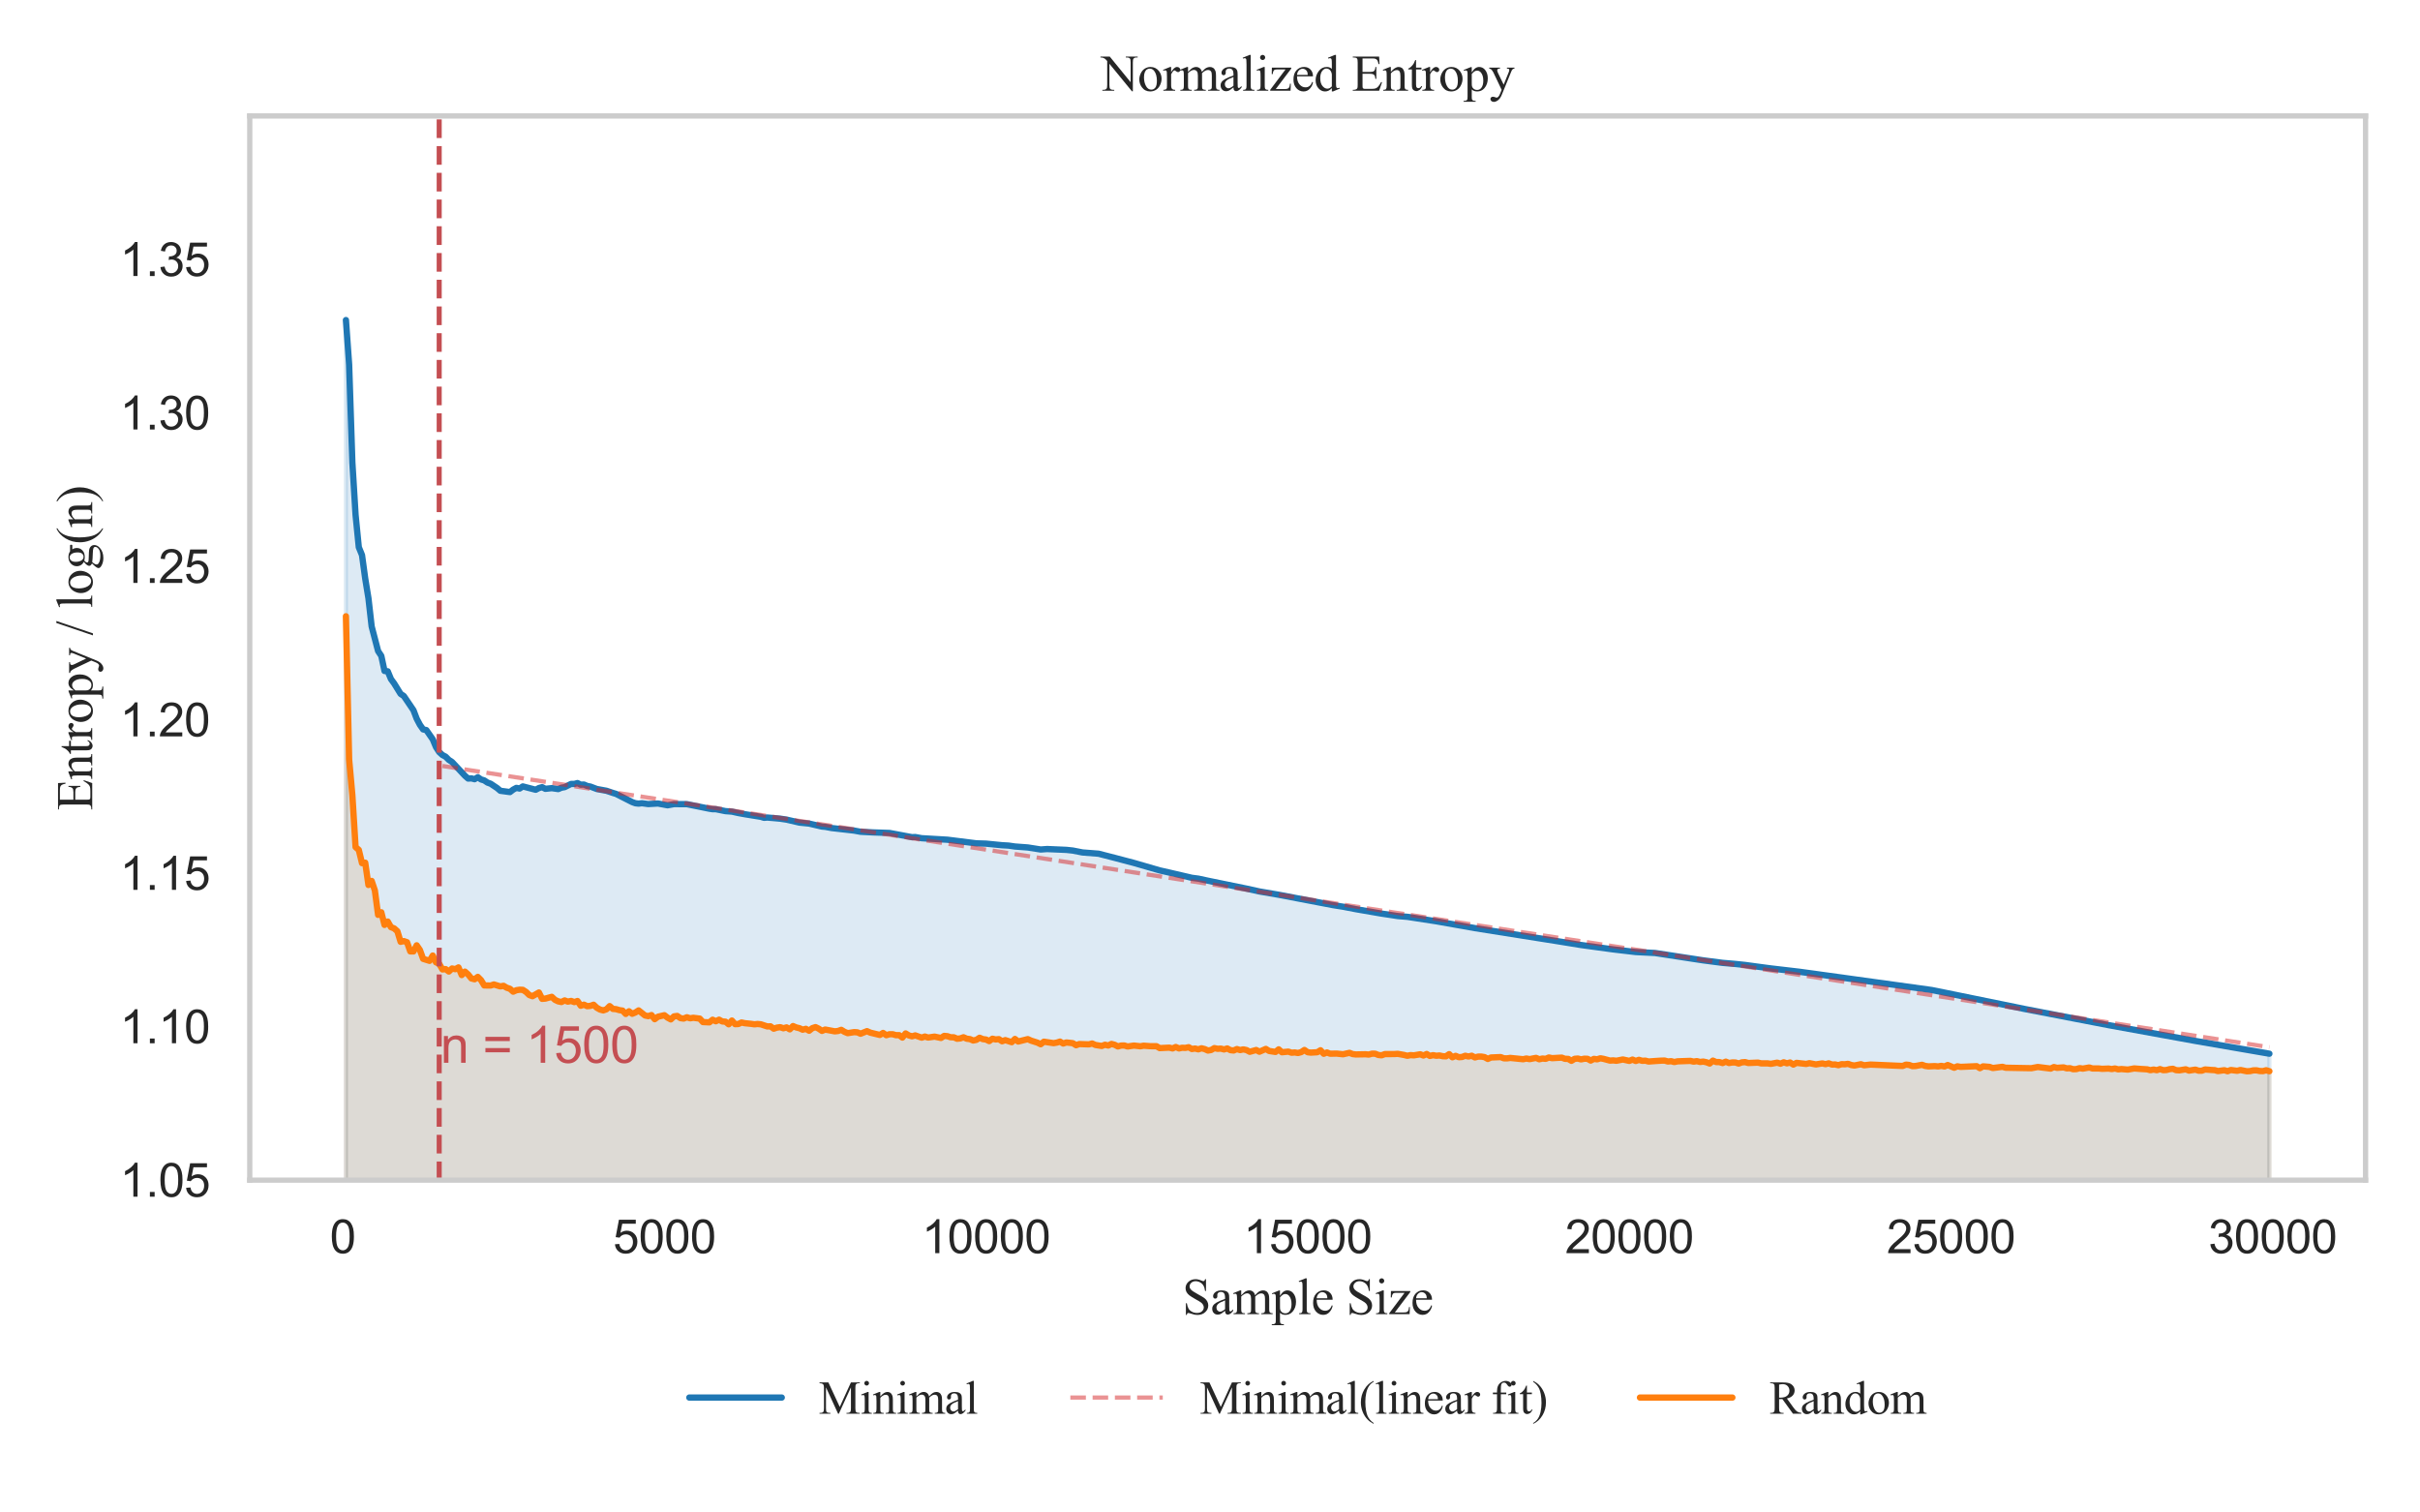 <?xml version="1.0" encoding="utf-8" standalone="no"?>
<!DOCTYPE svg PUBLIC "-//W3C//DTD SVG 1.1//EN"
  "http://www.w3.org/Graphics/SVG/1.1/DTD/svg11.dtd">
<svg xmlns:xlink="http://www.w3.org/1999/xlink" width="576pt" height="360pt" viewBox="0 0 576 360" xmlns="http://www.w3.org/2000/svg" version="1.1">
 <defs>
  <style type="text/css">*{stroke-linejoin: round; stroke-linecap: butt}</style>
 </defs>
 <g id="figure_1">
  <g id="patch_1">
   <path d="M 0 360 
L 576 360 
L 576 0 
L 0 0 
z
" style="fill: #ffffff"/>
  </g>
  <g id="axes_1">
   <g id="patch_2">
    <path d="M 59.445 280.9 
L 563.04 280.9 
L 563.04 27.6 
L 59.445 27.6 
z
" style="fill: #ffffff"/>
   </g>
   <g id="matplotlib.axis_1">
    <g id="xtick_1">
     <g id="text_1">
      <!-- 0 -->
      <g style="fill: #262626" transform="translate(78.512 298.274) scale(0.11 -0.11)">
       <defs>
        <path id="ArialMT-30" d="M 266 2259 
Q 266 3072 433 3567 
Q 600 4063 929 4331 
Q 1259 4600 1759 4600 
Q 2128 4600 2406 4451 
Q 2684 4303 2865 4023 
Q 3047 3744 3150 3342 
Q 3253 2941 3253 2259 
Q 3253 1453 3087 958 
Q 2922 463 2592 192 
Q 2263 -78 1759 -78 
Q 1097 -78 719 397 
Q 266 969 266 2259 
z
M 844 2259 
Q 844 1131 1108 757 
Q 1372 384 1759 384 
Q 2147 384 2411 759 
Q 2675 1134 2675 2259 
Q 2675 3391 2411 3762 
Q 2147 4134 1753 4134 
Q 1366 4134 1134 3806 
Q 844 3388 844 2259 
z
" transform="scale(0.016)"/>
       </defs>
       <use xlink:href="#ArialMT-30"/>
      </g>
     </g>
    </g>
    <g id="xtick_2">
     <g id="text_2">
      <!-- 5000 -->
      <g style="fill: #262626" transform="translate(145.894 298.274) scale(0.11 -0.11)">
       <defs>
        <path id="ArialMT-35" d="M 266 1200 
L 856 1250 
Q 922 819 1161 601 
Q 1400 384 1738 384 
Q 2144 384 2425 690 
Q 2706 997 2706 1503 
Q 2706 1984 2436 2262 
Q 2166 2541 1728 2541 
Q 1456 2541 1237 2417 
Q 1019 2294 894 2097 
L 366 2166 
L 809 4519 
L 3088 4519 
L 3088 3981 
L 1259 3981 
L 1013 2750 
Q 1425 3038 1878 3038 
Q 2478 3038 2890 2622 
Q 3303 2206 3303 1553 
Q 3303 931 2941 478 
Q 2500 -78 1738 -78 
Q 1113 -78 717 272 
Q 322 622 266 1200 
z
" transform="scale(0.016)"/>
       </defs>
       <use xlink:href="#ArialMT-35"/>
       <use xlink:href="#ArialMT-30" transform="translate(55.615 0)"/>
       <use xlink:href="#ArialMT-30" transform="translate(111.23 0)"/>
       <use xlink:href="#ArialMT-30" transform="translate(166.846 0)"/>
      </g>
     </g>
    </g>
    <g id="xtick_3">
     <g id="text_3">
      <!-- 10000 -->
      <g style="fill: #262626" transform="translate(219.392 298.274) scale(0.11 -0.11)">
       <defs>
        <path id="ArialMT-31" d="M 2384 0 
L 1822 0 
L 1822 3584 
Q 1619 3391 1289 3197 
Q 959 3003 697 2906 
L 697 3450 
Q 1169 3672 1522 3987 
Q 1875 4303 2022 4600 
L 2384 4600 
L 2384 0 
z
" transform="scale(0.016)"/>
       </defs>
       <use xlink:href="#ArialMT-31"/>
       <use xlink:href="#ArialMT-30" transform="translate(55.615 0)"/>
       <use xlink:href="#ArialMT-30" transform="translate(111.23 0)"/>
       <use xlink:href="#ArialMT-30" transform="translate(166.846 0)"/>
       <use xlink:href="#ArialMT-30" transform="translate(222.461 0)"/>
      </g>
     </g>
    </g>
    <g id="xtick_4">
     <g id="text_4">
      <!-- 15000 -->
      <g style="fill: #262626" transform="translate(295.95 298.274) scale(0.11 -0.11)">
       <use xlink:href="#ArialMT-31"/>
       <use xlink:href="#ArialMT-35" transform="translate(55.615 0)"/>
       <use xlink:href="#ArialMT-30" transform="translate(111.23 0)"/>
       <use xlink:href="#ArialMT-30" transform="translate(166.846 0)"/>
       <use xlink:href="#ArialMT-30" transform="translate(222.461 0)"/>
      </g>
     </g>
    </g>
    <g id="xtick_5">
     <g id="text_5">
      <!-- 20000 -->
      <g style="fill: #262626" transform="translate(372.507 298.274) scale(0.11 -0.11)">
       <defs>
        <path id="ArialMT-32" d="M 3222 541 
L 3222 0 
L 194 0 
Q 188 203 259 391 
Q 375 700 629 1000 
Q 884 1300 1366 1694 
Q 2113 2306 2375 2664 
Q 2638 3022 2638 3341 
Q 2638 3675 2398 3904 
Q 2159 4134 1775 4134 
Q 1369 4134 1125 3890 
Q 881 3647 878 3216 
L 300 3275 
Q 359 3922 746 4261 
Q 1134 4600 1788 4600 
Q 2447 4600 2831 4234 
Q 3216 3869 3216 3328 
Q 3216 3053 3103 2787 
Q 2991 2522 2730 2228 
Q 2469 1934 1863 1422 
Q 1356 997 1212 845 
Q 1069 694 975 541 
L 3222 541 
z
" transform="scale(0.016)"/>
       </defs>
       <use xlink:href="#ArialMT-32"/>
       <use xlink:href="#ArialMT-30" transform="translate(55.615 0)"/>
       <use xlink:href="#ArialMT-30" transform="translate(111.23 0)"/>
       <use xlink:href="#ArialMT-30" transform="translate(166.846 0)"/>
       <use xlink:href="#ArialMT-30" transform="translate(222.461 0)"/>
      </g>
     </g>
    </g>
    <g id="xtick_6">
     <g id="text_6">
      <!-- 25000 -->
      <g style="fill: #262626" transform="translate(449.065 298.274) scale(0.11 -0.11)">
       <use xlink:href="#ArialMT-32"/>
       <use xlink:href="#ArialMT-35" transform="translate(55.615 0)"/>
       <use xlink:href="#ArialMT-30" transform="translate(111.23 0)"/>
       <use xlink:href="#ArialMT-30" transform="translate(166.846 0)"/>
       <use xlink:href="#ArialMT-30" transform="translate(222.461 0)"/>
      </g>
     </g>
    </g>
    <g id="xtick_7">
     <g id="text_7">
      <!-- 30000 -->
      <g style="fill: #262626" transform="translate(525.622 298.274) scale(0.11 -0.11)">
       <defs>
        <path id="ArialMT-33" d="M 269 1209 
L 831 1284 
Q 928 806 1161 595 
Q 1394 384 1728 384 
Q 2125 384 2398 659 
Q 2672 934 2672 1341 
Q 2672 1728 2419 1979 
Q 2166 2231 1775 2231 
Q 1616 2231 1378 2169 
L 1441 2663 
Q 1497 2656 1531 2656 
Q 1891 2656 2178 2843 
Q 2466 3031 2466 3422 
Q 2466 3731 2256 3934 
Q 2047 4138 1716 4138 
Q 1388 4138 1169 3931 
Q 950 3725 888 3313 
L 325 3413 
Q 428 3978 793 4289 
Q 1159 4600 1703 4600 
Q 2078 4600 2393 4439 
Q 2709 4278 2876 4000 
Q 3044 3722 3044 3409 
Q 3044 3113 2884 2869 
Q 2725 2625 2413 2481 
Q 2819 2388 3044 2092 
Q 3269 1797 3269 1353 
Q 3269 753 2831 336 
Q 2394 -81 1725 -81 
Q 1122 -81 723 278 
Q 325 638 269 1209 
z
" transform="scale(0.016)"/>
       </defs>
       <use xlink:href="#ArialMT-33"/>
       <use xlink:href="#ArialMT-30" transform="translate(55.615 0)"/>
       <use xlink:href="#ArialMT-30" transform="translate(111.23 0)"/>
       <use xlink:href="#ArialMT-30" transform="translate(166.846 0)"/>
       <use xlink:href="#ArialMT-30" transform="translate(222.461 0)"/>
      </g>
     </g>
    </g>
    <g id="text_8">
     <!-- Sample Size -->
     <g style="fill: #262626" transform="translate(281.415 312.792) scale(0.12 -0.12)">
      <defs>
       <path id="TimesNewRomanPSMT-53" d="M 2934 4334 
L 2934 2869 
L 2819 2869 
Q 2763 3291 2617 3541 
Q 2472 3791 2203 3937 
Q 1934 4084 1647 4084 
Q 1322 4084 1109 3886 
Q 897 3688 897 3434 
Q 897 3241 1031 3081 
Q 1225 2847 1953 2456 
Q 2547 2138 2764 1967 
Q 2981 1797 3098 1565 
Q 3216 1334 3216 1081 
Q 3216 600 2842 251 
Q 2469 -97 1881 -97 
Q 1697 -97 1534 -69 
Q 1438 -53 1133 45 
Q 828 144 747 144 
Q 669 144 623 97 
Q 578 50 556 -97 
L 441 -97 
L 441 1356 
L 556 1356 
Q 638 900 775 673 
Q 913 447 1195 297 
Q 1478 147 1816 147 
Q 2206 147 2432 353 
Q 2659 559 2659 841 
Q 2659 997 2573 1156 
Q 2488 1316 2306 1453 
Q 2184 1547 1640 1851 
Q 1097 2156 867 2337 
Q 638 2519 519 2737 
Q 400 2956 400 3219 
Q 400 3675 750 4004 
Q 1100 4334 1641 4334 
Q 1978 4334 2356 4169 
Q 2531 4091 2603 4091 
Q 2684 4091 2736 4139 
Q 2788 4188 2819 4334 
L 2934 4334 
z
" transform="scale(0.016)"/>
       <path id="TimesNewRomanPSMT-61" d="M 1822 413 
Q 1381 72 1269 19 
Q 1100 -59 909 -59 
Q 613 -59 420 144 
Q 228 347 228 678 
Q 228 888 322 1041 
Q 450 1253 767 1440 
Q 1084 1628 1822 1897 
L 1822 2009 
Q 1822 2438 1686 2597 
Q 1550 2756 1291 2756 
Q 1094 2756 978 2650 
Q 859 2544 859 2406 
L 866 2225 
Q 866 2081 792 2003 
Q 719 1925 600 1925 
Q 484 1925 411 2006 
Q 338 2088 338 2228 
Q 338 2497 613 2722 
Q 888 2947 1384 2947 
Q 1766 2947 2009 2819 
Q 2194 2722 2281 2516 
Q 2338 2381 2338 1966 
L 2338 994 
Q 2338 584 2353 492 
Q 2369 400 2405 369 
Q 2441 338 2488 338 
Q 2538 338 2575 359 
Q 2641 400 2828 588 
L 2828 413 
Q 2478 -56 2159 -56 
Q 2006 -56 1915 50 
Q 1825 156 1822 413 
z
M 1822 616 
L 1822 1706 
Q 1350 1519 1213 1441 
Q 966 1303 859 1153 
Q 753 1003 753 825 
Q 753 600 887 451 
Q 1022 303 1197 303 
Q 1434 303 1822 616 
z
" transform="scale(0.016)"/>
       <path id="TimesNewRomanPSMT-6d" d="M 1050 2338 
Q 1363 2650 1419 2697 
Q 1559 2816 1721 2881 
Q 1884 2947 2044 2947 
Q 2313 2947 2506 2790 
Q 2700 2634 2766 2338 
Q 3088 2713 3309 2830 
Q 3531 2947 3766 2947 
Q 3994 2947 4170 2830 
Q 4347 2713 4450 2447 
Q 4519 2266 4519 1878 
L 4519 647 
Q 4519 378 4559 278 
Q 4591 209 4675 161 
Q 4759 113 4950 113 
L 4950 0 
L 3538 0 
L 3538 113 
L 3597 113 
Q 3781 113 3884 184 
Q 3956 234 3988 344 
Q 4000 397 4000 647 
L 4000 1878 
Q 4000 2228 3916 2372 
Q 3794 2572 3525 2572 
Q 3359 2572 3192 2489 
Q 3025 2406 2788 2181 
L 2781 2147 
L 2788 2013 
L 2788 647 
Q 2788 353 2820 281 
Q 2853 209 2943 161 
Q 3034 113 3253 113 
L 3253 0 
L 1806 0 
L 1806 113 
Q 2044 113 2133 169 
Q 2222 225 2256 338 
Q 2272 391 2272 647 
L 2272 1878 
Q 2272 2228 2169 2381 
Q 2031 2581 1784 2581 
Q 1616 2581 1450 2491 
Q 1191 2353 1050 2181 
L 1050 647 
Q 1050 366 1089 281 
Q 1128 197 1204 155 
Q 1281 113 1516 113 
L 1516 0 
L 100 0 
L 100 113 
Q 297 113 375 155 
Q 453 197 493 289 
Q 534 381 534 647 
L 534 1741 
Q 534 2213 506 2350 
Q 484 2453 437 2492 
Q 391 2531 309 2531 
Q 222 2531 100 2484 
L 53 2597 
L 916 2947 
L 1050 2947 
L 1050 2338 
z
" transform="scale(0.016)"/>
       <path id="TimesNewRomanPSMT-70" d="M -6 2578 
L 875 2934 
L 994 2934 
L 994 2266 
Q 1216 2644 1439 2795 
Q 1663 2947 1909 2947 
Q 2341 2947 2628 2609 
Q 2981 2197 2981 1534 
Q 2981 794 2556 309 
Q 2206 -88 1675 -88 
Q 1444 -88 1275 -22 
Q 1150 25 994 166 
L 994 -706 
Q 994 -1000 1030 -1079 
Q 1066 -1159 1155 -1206 
Q 1244 -1253 1478 -1253 
L 1478 -1369 
L -22 -1369 
L -22 -1253 
L 56 -1253 
Q 228 -1256 350 -1188 
Q 409 -1153 442 -1076 
Q 475 -1000 475 -688 
L 475 2019 
Q 475 2297 450 2372 
Q 425 2447 370 2484 
Q 316 2522 222 2522 
Q 147 2522 31 2478 
L -6 2578 
z
M 994 2081 
L 994 1013 
Q 994 666 1022 556 
Q 1066 375 1236 237 
Q 1406 100 1666 100 
Q 1978 100 2172 344 
Q 2425 663 2425 1241 
Q 2425 1897 2138 2250 
Q 1938 2494 1663 2494 
Q 1513 2494 1366 2419 
Q 1253 2363 994 2081 
z
" transform="scale(0.016)"/>
       <path id="TimesNewRomanPSMT-6c" d="M 1184 4444 
L 1184 647 
Q 1184 378 1223 290 
Q 1263 203 1344 158 
Q 1425 113 1647 113 
L 1647 0 
L 244 0 
L 244 113 
Q 441 113 512 153 
Q 584 194 625 287 
Q 666 381 666 647 
L 666 3247 
Q 666 3731 644 3842 
Q 622 3953 573 3993 
Q 525 4034 450 4034 
Q 369 4034 244 3984 
L 191 4094 
L 1044 4444 
L 1184 4444 
z
" transform="scale(0.016)"/>
       <path id="TimesNewRomanPSMT-65" d="M 681 1784 
Q 678 1147 991 784 
Q 1303 422 1725 422 
Q 2006 422 2214 576 
Q 2422 731 2563 1106 
L 2659 1044 
Q 2594 616 2278 264 
Q 1963 -88 1488 -88 
Q 972 -88 605 314 
Q 238 716 238 1394 
Q 238 2128 614 2539 
Q 991 2950 1559 2950 
Q 2041 2950 2350 2633 
Q 2659 2316 2659 1784 
L 681 1784 
z
M 681 1966 
L 2006 1966 
Q 1991 2241 1941 2353 
Q 1863 2528 1708 2628 
Q 1553 2728 1384 2728 
Q 1125 2728 920 2526 
Q 716 2325 681 1966 
z
" transform="scale(0.016)"/>
       <path id="TimesNewRomanPSMT-20" transform="scale(0.016)"/>
       <path id="TimesNewRomanPSMT-69" d="M 928 4444 
Q 1059 4444 1151 4351 
Q 1244 4259 1244 4128 
Q 1244 3997 1151 3903 
Q 1059 3809 928 3809 
Q 797 3809 703 3903 
Q 609 3997 609 4128 
Q 609 4259 701 4351 
Q 794 4444 928 4444 
z
M 1188 2947 
L 1188 647 
Q 1188 378 1227 289 
Q 1266 200 1342 156 
Q 1419 113 1622 113 
L 1622 0 
L 231 0 
L 231 113 
Q 441 113 512 153 
Q 584 194 626 287 
Q 669 381 669 647 
L 669 1750 
Q 669 2216 641 2353 
Q 619 2453 572 2492 
Q 525 2531 444 2531 
Q 356 2531 231 2484 
L 188 2597 
L 1050 2947 
L 1188 2947 
z
" transform="scale(0.016)"/>
       <path id="TimesNewRomanPSMT-7a" d="M 2688 878 
L 2653 0 
L 128 0 
L 128 113 
L 2028 2644 
L 1091 2644 
Q 788 2644 694 2605 
Q 600 2566 541 2456 
Q 456 2300 444 2069 
L 319 2069 
L 338 2863 
L 2738 2863 
L 2738 2747 
L 819 209 
L 1863 209 
Q 2191 209 2308 264 
Q 2425 319 2497 456 
Q 2547 556 2581 878 
L 2688 878 
z
" transform="scale(0.016)"/>
      </defs>
      <use xlink:href="#TimesNewRomanPSMT-53"/>
      <use xlink:href="#TimesNewRomanPSMT-61" transform="translate(55.615 0)"/>
      <use xlink:href="#TimesNewRomanPSMT-6d" transform="translate(100 0)"/>
      <use xlink:href="#TimesNewRomanPSMT-70" transform="translate(177.783 0)"/>
      <use xlink:href="#TimesNewRomanPSMT-6c" transform="translate(227.783 0)"/>
      <use xlink:href="#TimesNewRomanPSMT-65" transform="translate(255.566 0)"/>
      <use xlink:href="#TimesNewRomanPSMT-20" transform="translate(299.951 0)"/>
      <use xlink:href="#TimesNewRomanPSMT-53" transform="translate(324.951 0)"/>
      <use xlink:href="#TimesNewRomanPSMT-69" transform="translate(380.566 0)"/>
      <use xlink:href="#TimesNewRomanPSMT-7a" transform="translate(408.35 0)"/>
      <use xlink:href="#TimesNewRomanPSMT-65" transform="translate(452.734 0)"/>
     </g>
    </g>
   </g>
   <g id="matplotlib.axis_2">
    <g id="ytick_1">
     <g id="text_9">
      <!-- 1.05 -->
      <g style="fill: #262626" transform="translate(28.538 284.837) scale(0.11 -0.11)">
       <defs>
        <path id="ArialMT-2e" d="M 581 0 
L 581 641 
L 1222 641 
L 1222 0 
L 581 0 
z
" transform="scale(0.016)"/>
       </defs>
       <use xlink:href="#ArialMT-31"/>
       <use xlink:href="#ArialMT-2e" transform="translate(55.615 0)"/>
       <use xlink:href="#ArialMT-30" transform="translate(83.398 0)"/>
       <use xlink:href="#ArialMT-35" transform="translate(139.014 0)"/>
      </g>
     </g>
    </g>
    <g id="ytick_2">
     <g id="text_10">
      <!-- 1.10 -->
      <g style="fill: #262626" transform="translate(28.538 248.314) scale(0.11 -0.11)">
       <use xlink:href="#ArialMT-31"/>
       <use xlink:href="#ArialMT-2e" transform="translate(55.615 0)"/>
       <use xlink:href="#ArialMT-31" transform="translate(83.398 0)"/>
       <use xlink:href="#ArialMT-30" transform="translate(139.014 0)"/>
      </g>
     </g>
    </g>
    <g id="ytick_3">
     <g id="text_11">
      <!-- 1.15 -->
      <g style="fill: #262626" transform="translate(28.538 211.792) scale(0.11 -0.11)">
       <use xlink:href="#ArialMT-31"/>
       <use xlink:href="#ArialMT-2e" transform="translate(55.615 0)"/>
       <use xlink:href="#ArialMT-31" transform="translate(83.398 0)"/>
       <use xlink:href="#ArialMT-35" transform="translate(139.014 0)"/>
      </g>
     </g>
    </g>
    <g id="ytick_4">
     <g id="text_12">
      <!-- 1.20 -->
      <g style="fill: #262626" transform="translate(28.538 175.269) scale(0.11 -0.11)">
       <use xlink:href="#ArialMT-31"/>
       <use xlink:href="#ArialMT-2e" transform="translate(55.615 0)"/>
       <use xlink:href="#ArialMT-32" transform="translate(83.398 0)"/>
       <use xlink:href="#ArialMT-30" transform="translate(139.014 0)"/>
      </g>
     </g>
    </g>
    <g id="ytick_5">
     <g id="text_13">
      <!-- 1.25 -->
      <g style="fill: #262626" transform="translate(28.538 138.747) scale(0.11 -0.11)">
       <use xlink:href="#ArialMT-31"/>
       <use xlink:href="#ArialMT-2e" transform="translate(55.615 0)"/>
       <use xlink:href="#ArialMT-32" transform="translate(83.398 0)"/>
       <use xlink:href="#ArialMT-35" transform="translate(139.014 0)"/>
      </g>
     </g>
    </g>
    <g id="ytick_6">
     <g id="text_14">
      <!-- 1.30 -->
      <g style="fill: #262626" transform="translate(28.538 102.224) scale(0.11 -0.11)">
       <use xlink:href="#ArialMT-31"/>
       <use xlink:href="#ArialMT-2e" transform="translate(55.615 0)"/>
       <use xlink:href="#ArialMT-33" transform="translate(83.398 0)"/>
       <use xlink:href="#ArialMT-30" transform="translate(139.014 0)"/>
      </g>
     </g>
    </g>
    <g id="ytick_7">
     <g id="text_15">
      <!-- 1.35 -->
      <g style="fill: #262626" transform="translate(28.538 65.702) scale(0.11 -0.11)">
       <use xlink:href="#ArialMT-31"/>
       <use xlink:href="#ArialMT-2e" transform="translate(55.615 0)"/>
       <use xlink:href="#ArialMT-33" transform="translate(83.398 0)"/>
       <use xlink:href="#ArialMT-35" transform="translate(139.014 0)"/>
      </g>
     </g>
    </g>
    <g id="text_16">
     <!-- Entropy / log(n) -->
     <g style="fill: #262626" transform="translate(21.949 192.909) rotate(-90) scale(0.12 -0.12)">
      <defs>
       <path id="TimesNewRomanPSMT-45" d="M 1338 4006 
L 1338 2331 
L 2269 2331 
Q 2631 2331 2753 2441 
Q 2916 2584 2934 2947 
L 3050 2947 
L 3050 1472 
L 2934 1472 
Q 2891 1781 2847 1869 
Q 2791 1978 2662 2040 
Q 2534 2103 2269 2103 
L 1338 2103 
L 1338 706 
Q 1338 425 1363 364 
Q 1388 303 1450 267 
Q 1513 231 1688 231 
L 2406 231 
Q 2766 231 2928 281 
Q 3091 331 3241 478 
Q 3434 672 3638 1063 
L 3763 1063 
L 3397 0 
L 131 0 
L 131 116 
L 281 116 
Q 431 116 566 188 
Q 666 238 702 338 
Q 738 438 738 747 
L 738 3500 
Q 738 3903 656 3997 
Q 544 4122 281 4122 
L 131 4122 
L 131 4238 
L 3397 4238 
L 3444 3309 
L 3322 3309 
Q 3256 3644 3176 3769 
Q 3097 3894 2941 3959 
Q 2816 4006 2500 4006 
L 1338 4006 
z
" transform="scale(0.016)"/>
       <path id="TimesNewRomanPSMT-6e" d="M 1034 2341 
Q 1538 2947 1994 2947 
Q 2228 2947 2397 2830 
Q 2566 2713 2666 2444 
Q 2734 2256 2734 1869 
L 2734 647 
Q 2734 375 2778 278 
Q 2813 200 2889 156 
Q 2966 113 3172 113 
L 3172 0 
L 1756 0 
L 1756 113 
L 1816 113 
Q 2016 113 2095 173 
Q 2175 234 2206 353 
Q 2219 400 2219 647 
L 2219 1819 
Q 2219 2209 2117 2386 
Q 2016 2563 1775 2563 
Q 1403 2563 1034 2156 
L 1034 647 
Q 1034 356 1069 288 
Q 1113 197 1189 155 
Q 1266 113 1500 113 
L 1500 0 
L 84 0 
L 84 113 
L 147 113 
Q 366 113 442 223 
Q 519 334 519 647 
L 519 1709 
Q 519 2225 495 2337 
Q 472 2450 423 2490 
Q 375 2531 294 2531 
Q 206 2531 84 2484 
L 38 2597 
L 900 2947 
L 1034 2947 
L 1034 2341 
z
" transform="scale(0.016)"/>
       <path id="TimesNewRomanPSMT-74" d="M 1031 3803 
L 1031 2863 
L 1700 2863 
L 1700 2644 
L 1031 2644 
L 1031 788 
Q 1031 509 1111 412 
Q 1191 316 1316 316 
Q 1419 316 1516 380 
Q 1613 444 1666 569 
L 1788 569 
Q 1678 263 1478 108 
Q 1278 -47 1066 -47 
Q 922 -47 784 33 
Q 647 113 581 261 
Q 516 409 516 719 
L 516 2644 
L 63 2644 
L 63 2747 
Q 234 2816 414 2980 
Q 594 3144 734 3369 
Q 806 3488 934 3803 
L 1031 3803 
z
" transform="scale(0.016)"/>
       <path id="TimesNewRomanPSMT-72" d="M 1038 2947 
L 1038 2303 
Q 1397 2947 1775 2947 
Q 1947 2947 2059 2842 
Q 2172 2738 2172 2600 
Q 2172 2478 2090 2393 
Q 2009 2309 1897 2309 
Q 1788 2309 1652 2417 
Q 1516 2525 1450 2525 
Q 1394 2525 1328 2463 
Q 1188 2334 1038 2041 
L 1038 669 
Q 1038 431 1097 309 
Q 1138 225 1241 169 
Q 1344 113 1538 113 
L 1538 0 
L 72 0 
L 72 113 
Q 291 113 397 181 
Q 475 231 506 341 
Q 522 394 522 644 
L 522 1753 
Q 522 2253 501 2348 
Q 481 2444 426 2487 
Q 372 2531 291 2531 
Q 194 2531 72 2484 
L 41 2597 
L 906 2947 
L 1038 2947 
z
" transform="scale(0.016)"/>
       <path id="TimesNewRomanPSMT-6f" d="M 1600 2947 
Q 2250 2947 2644 2453 
Q 2978 2031 2978 1484 
Q 2978 1100 2793 706 
Q 2609 313 2286 112 
Q 1963 -88 1566 -88 
Q 919 -88 538 428 
Q 216 863 216 1403 
Q 216 1797 411 2186 
Q 606 2575 925 2761 
Q 1244 2947 1600 2947 
z
M 1503 2744 
Q 1338 2744 1170 2645 
Q 1003 2547 900 2300 
Q 797 2053 797 1666 
Q 797 1041 1045 587 
Q 1294 134 1700 134 
Q 2003 134 2200 384 
Q 2397 634 2397 1244 
Q 2397 2006 2069 2444 
Q 1847 2744 1503 2744 
z
" transform="scale(0.016)"/>
       <path id="TimesNewRomanPSMT-79" d="M 38 2863 
L 1372 2863 
L 1372 2747 
L 1306 2747 
Q 1166 2747 1095 2686 
Q 1025 2625 1025 2534 
Q 1025 2413 1128 2197 
L 1825 753 
L 2466 2334 
Q 2519 2463 2519 2588 
Q 2519 2644 2497 2672 
Q 2472 2706 2419 2726 
Q 2366 2747 2231 2747 
L 2231 2863 
L 3163 2863 
L 3163 2747 
Q 3047 2734 2984 2696 
Q 2922 2659 2847 2556 
Q 2819 2513 2741 2316 
L 1575 -541 
Q 1406 -956 1132 -1168 
Q 859 -1381 606 -1381 
Q 422 -1381 303 -1275 
Q 184 -1169 184 -1031 
Q 184 -900 270 -820 
Q 356 -741 506 -741 
Q 609 -741 788 -809 
Q 913 -856 944 -856 
Q 1038 -856 1148 -759 
Q 1259 -663 1372 -384 
L 1575 113 
L 547 2272 
Q 500 2369 397 2513 
Q 319 2622 269 2659 
Q 197 2709 38 2747 
L 38 2863 
z
" transform="scale(0.016)"/>
       <path id="TimesNewRomanPSMT-2f" d="M 1794 4444 
L 259 -88 
L 9 -88 
L 1544 4444 
L 1794 4444 
z
" transform="scale(0.016)"/>
       <path id="TimesNewRomanPSMT-67" d="M 966 1044 
Q 703 1172 562 1401 
Q 422 1631 422 1909 
Q 422 2334 742 2640 
Q 1063 2947 1563 2947 
Q 1972 2947 2272 2747 
L 2878 2747 
Q 3013 2747 3034 2739 
Q 3056 2731 3066 2713 
Q 3084 2684 3084 2613 
Q 3084 2531 3069 2500 
Q 3059 2484 3036 2475 
Q 3013 2466 2878 2466 
L 2506 2466 
Q 2681 2241 2681 1891 
Q 2681 1491 2375 1206 
Q 2069 922 1553 922 
Q 1341 922 1119 984 
Q 981 866 932 777 
Q 884 688 884 625 
Q 884 572 936 522 
Q 988 472 1138 450 
Q 1225 438 1575 428 
Q 2219 413 2409 384 
Q 2700 344 2873 169 
Q 3047 -6 3047 -263 
Q 3047 -616 2716 -925 
Q 2228 -1381 1444 -1381 
Q 841 -1381 425 -1109 
Q 191 -953 191 -784 
Q 191 -709 225 -634 
Q 278 -519 444 -313 
Q 466 -284 763 25 
Q 600 122 533 198 
Q 466 275 466 372 
Q 466 481 555 628 
Q 644 775 966 1044 
z
M 1509 2797 
Q 1278 2797 1122 2612 
Q 966 2428 966 2047 
Q 966 1553 1178 1281 
Q 1341 1075 1591 1075 
Q 1828 1075 1981 1253 
Q 2134 1431 2134 1813 
Q 2134 2309 1919 2591 
Q 1759 2797 1509 2797 
z
M 934 0 
Q 788 -159 713 -296 
Q 638 -434 638 -550 
Q 638 -700 819 -813 
Q 1131 -1006 1722 -1006 
Q 2284 -1006 2551 -807 
Q 2819 -609 2819 -384 
Q 2819 -222 2659 -153 
Q 2497 -84 2016 -72 
Q 1313 -53 934 0 
z
" transform="scale(0.016)"/>
       <path id="TimesNewRomanPSMT-28" d="M 1988 -1253 
L 1988 -1369 
Q 1516 -1131 1200 -813 
Q 750 -359 506 256 
Q 263 872 263 1534 
Q 263 2503 741 3301 
Q 1219 4100 1988 4444 
L 1988 4313 
Q 1603 4100 1356 3731 
Q 1109 3363 987 2797 
Q 866 2231 866 1616 
Q 866 947 969 400 
Q 1050 -31 1165 -292 
Q 1281 -553 1476 -793 
Q 1672 -1034 1988 -1253 
z
" transform="scale(0.016)"/>
       <path id="TimesNewRomanPSMT-29" d="M 144 4313 
L 144 4444 
Q 619 4209 934 3891 
Q 1381 3434 1625 2820 
Q 1869 2206 1869 1541 
Q 1869 572 1392 -226 
Q 916 -1025 144 -1369 
L 144 -1253 
Q 528 -1038 776 -670 
Q 1025 -303 1145 264 
Q 1266 831 1266 1447 
Q 1266 2113 1163 2663 
Q 1084 3094 967 3353 
Q 850 3613 656 3853 
Q 463 4094 144 4313 
z
" transform="scale(0.016)"/>
      </defs>
      <use xlink:href="#TimesNewRomanPSMT-45"/>
      <use xlink:href="#TimesNewRomanPSMT-6e" transform="translate(61.084 0)"/>
      <use xlink:href="#TimesNewRomanPSMT-74" transform="translate(111.084 0)"/>
      <use xlink:href="#TimesNewRomanPSMT-72" transform="translate(138.867 0)"/>
      <use xlink:href="#TimesNewRomanPSMT-6f" transform="translate(172.168 0)"/>
      <use xlink:href="#TimesNewRomanPSMT-70" transform="translate(222.168 0)"/>
      <use xlink:href="#TimesNewRomanPSMT-79" transform="translate(272.168 0)"/>
      <use xlink:href="#TimesNewRomanPSMT-20" transform="translate(322.168 0)"/>
      <use xlink:href="#TimesNewRomanPSMT-2f" transform="translate(347.168 0)"/>
      <use xlink:href="#TimesNewRomanPSMT-20" transform="translate(374.951 0)"/>
      <use xlink:href="#TimesNewRomanPSMT-6c" transform="translate(399.951 0)"/>
      <use xlink:href="#TimesNewRomanPSMT-6f" transform="translate(427.734 0)"/>
      <use xlink:href="#TimesNewRomanPSMT-67" transform="translate(477.734 0)"/>
      <use xlink:href="#TimesNewRomanPSMT-28" transform="translate(527.734 0)"/>
      <use xlink:href="#TimesNewRomanPSMT-6e" transform="translate(561.035 0)"/>
      <use xlink:href="#TimesNewRomanPSMT-29" transform="translate(611.035 0)"/>
     </g>
    </g>
   </g>
   <g id="FillBetweenPolyCollection_1"/>
   <g id="FillBetweenPolyCollection_2"/>
   <g id="FillBetweenPolyCollection_3">
    <path d="M 82.336 1047.872 
L 82.336 146.683 
L 83.101 180.782 
L 83.867 189.273 
L 84.632 201.62 
L 85.398 202.29 
L 86.164 205.447 
L 86.929 205.337 
L 87.695 210.643 
L 88.46 209.678 
L 89.226 211.949 
L 89.991 217.754 
L 90.757 217.14 
L 91.523 220.149 
L 92.288 219.341 
L 93.054 220.678 
L 93.819 220.979 
L 94.585 221.657 
L 95.35 224.165 
L 96.116 223.998 
L 96.882 224.265 
L 97.647 226.446 
L 98.413 226.459 
L 99.178 225.001 
L 99.944 226.12 
L 100.709 228.223 
L 101.475 228.421 
L 102.241 228.702 
L 103.006 227.437 
L 103.772 229.054 
L 104.537 229.399 
L 105.303 230.745 
L 106.068 230.666 
L 106.834 231.244 
L 107.6 230.517 
L 108.365 230.681 
L 109.131 230.26 
L 109.896 232.085 
L 110.662 231.266 
L 111.428 231.946 
L 112.193 232.89 
L 112.959 233.085 
L 113.724 232.517 
L 114.49 233.285 
L 115.255 234.553 
L 116.021 234.57 
L 116.787 234.573 
L 117.552 234.322 
L 118.318 234.611 
L 119.083 234.782 
L 119.849 234.641 
L 120.614 235.1 
L 121.38 235.352 
L 122.146 236.038 
L 122.911 235.691 
L 123.677 235.576 
L 124.442 235.601 
L 125.208 236.097 
L 125.973 236.835 
L 126.739 237.116 
L 127.505 236.684 
L 128.27 236.231 
L 129.036 237.746 
L 129.801 237.684 
L 130.567 237.433 
L 131.332 237.265 
L 132.098 237.982 
L 132.864 238.345 
L 133.629 238.498 
L 134.395 238.12 
L 135.16 238.407 
L 135.926 238.242 
L 136.691 238.517 
L 137.457 238.263 
L 138.223 239.382 
L 138.988 239.125 
L 139.754 239.487 
L 140.519 239.419 
L 141.285 239.146 
L 142.051 239.864 
L 142.816 240.296 
L 143.582 240.493 
L 144.347 240.234 
L 145.113 239.472 
L 145.878 240.14 
L 146.644 240.198 
L 147.41 240.428 
L 148.175 240.54 
L 148.941 241.336 
L 149.706 240.705 
L 150.472 241.298 
L 151.237 240.988 
L 152.003 240.496 
L 152.769 241.079 
L 153.534 241.711 
L 154.3 241.86 
L 155.065 241.603 
L 155.831 242.583 
L 156.596 241.999 
L 157.362 241.831 
L 158.128 241.638 
L 158.893 242.221 
L 159.659 242.638 
L 160.424 241.92 
L 161.19 241.811 
L 161.955 242.337 
L 162.721 242.442 
L 163.487 242.126 
L 164.252 242.377 
L 165.018 242.254 
L 165.783 242.363 
L 166.549 242.446 
L 167.314 243.27 
L 168.08 243.256 
L 168.846 243.342 
L 169.611 242.713 
L 170.377 243.078 
L 171.142 242.702 
L 171.908 243.126 
L 172.673 243.178 
L 173.439 243.805 
L 174.205 242.912 
L 174.97 243.768 
L 175.736 243.737 
L 176.501 243.374 
L 177.267 243.539 
L 178.033 243.568 
L 178.798 243.695 
L 179.564 243.808 
L 180.329 243.73 
L 181.095 243.806 
L 181.86 244.104 
L 182.626 244.31 
L 183.392 244.283 
L 184.157 244.849 
L 184.923 244.593 
L 185.688 244.483 
L 186.454 244.749 
L 187.219 244.54 
L 187.985 245.006 
L 188.751 244.223 
L 189.516 244.552 
L 190.282 244.733 
L 191.047 245.086 
L 191.813 244.882 
L 192.578 245.335 
L 193.344 244.721 
L 194.11 244.474 
L 194.875 244.846 
L 195.641 245.374 
L 196.406 245.052 
L 197.172 245.177 
L 197.937 245.3 
L 198.703 245.481 
L 199.469 245.394 
L 200.234 245.122 
L 201 245.593 
L 201.765 245.91 
L 202.531 245.764 
L 203.296 245.669 
L 204.062 245.714 
L 204.828 246.046 
L 205.593 245.711 
L 206.359 245.434 
L 207.124 245.784 
L 207.89 245.988 
L 208.655 246.118 
L 209.421 246.337 
L 210.187 245.858 
L 210.952 246.397 
L 211.718 246.166 
L 212.483 246.17 
L 213.249 246.393 
L 214.015 246.382 
L 214.78 246.962 
L 215.546 245.98 
L 216.311 246.447 
L 217.077 246.662 
L 217.842 246.446 
L 218.608 246.768 
L 219.374 246.981 
L 220.139 246.716 
L 220.905 246.958 
L 221.67 246.816 
L 222.436 246.736 
L 223.201 246.881 
L 223.967 247.053 
L 224.733 246.565 
L 225.498 246.632 
L 226.264 246.89 
L 227.029 246.897 
L 227.795 247.237 
L 228.56 247.163 
L 229.326 246.888 
L 230.092 247.232 
L 230.857 247.326 
L 231.623 247.657 
L 232.388 247.506 
L 233.154 247.006 
L 233.919 247.329 
L 234.685 247.426 
L 235.451 247.801 
L 236.216 247.234 
L 236.982 247.412 
L 237.747 247.334 
L 238.513 247.841 
L 239.278 247.569 
L 240.044 247.763 
L 240.81 248.06 
L 241.575 247.295 
L 242.341 247.903 
L 243.106 247.71 
L 243.872 247.562 
L 244.638 247.331 
L 245.403 247.688 
L 246.169 247.899 
L 246.934 248.17 
L 247.7 248.549 
L 248.465 247.945 
L 249.231 248.089 
L 249.997 248.262 
L 250.762 248.29 
L 251.528 248.162 
L 252.293 247.92 
L 253.059 248.38 
L 253.824 248.126 
L 254.59 248.19 
L 255.356 248.296 
L 256.121 248.782 
L 256.887 248.503 
L 257.652 248.508 
L 258.418 248.611 
L 259.183 248.58 
L 259.949 248.372 
L 260.715 248.718 
L 261.48 248.848 
L 262.246 248.96 
L 263.011 248.667 
L 263.777 248.856 
L 264.542 248.476 
L 265.308 248.677 
L 266.074 249.074 
L 266.839 248.862 
L 267.605 248.841 
L 268.37 249.087 
L 269.136 248.974 
L 269.901 248.864 
L 270.667 249.004 
L 271.433 249.036 
L 272.198 248.894 
L 272.964 249.002 
L 273.729 249.011 
L 274.495 249.019 
L 275.26 249.014 
L 276.026 249.471 
L 276.792 249.411 
L 277.557 249.36 
L 278.323 249.359 
L 279.088 249.552 
L 279.854 249.204 
L 280.62 249.548 
L 281.385 249.389 
L 282.151 249.424 
L 282.916 249.252 
L 283.682 249.686 
L 284.447 249.57 
L 285.213 249.764 
L 285.979 249.511 
L 286.744 249.702 
L 287.51 250.052 
L 288.275 249.914 
L 289.041 249.47 
L 289.806 249.636 
L 290.572 249.586 
L 291.338 249.789 
L 292.103 249.549 
L 292.869 249.96 
L 293.634 250.036 
L 294.4 249.695 
L 295.165 249.935 
L 295.931 249.774 
L 296.697 249.936 
L 297.462 250.348 
L 298.228 250.103 
L 298.993 249.919 
L 299.759 250.33 
L 300.524 249.962 
L 301.29 249.662 
L 302.056 250.146 
L 302.821 250.311 
L 303.587 250.384 
L 304.352 249.765 
L 305.118 250.455 
L 305.883 250.423 
L 306.649 250.304 
L 307.415 250.569 
L 308.18 250.505 
L 308.946 250.636 
L 309.711 250.423 
L 310.477 249.914 
L 311.243 250.452 
L 312.008 250.544 
L 312.774 250.467 
L 313.539 250.449 
L 314.305 249.983 
L 315.07 250.816 
L 315.836 250.507 
L 316.602 250.807 
L 317.367 250.737 
L 318.133 250.772 
L 318.898 250.831 
L 319.664 250.934 
L 320.429 250.817 
L 321.195 250.594 
L 321.961 250.894 
L 322.726 250.979 
L 323.492 250.932 
L 324.257 250.817 
L 325.023 250.935 
L 325.788 251.009 
L 326.554 250.796 
L 327.32 250.805 
L 328.085 251.107 
L 328.851 251.183 
L 329.616 250.893 
L 330.382 250.914 
L 331.147 250.836 
L 331.913 250.882 
L 332.679 250.831 
L 333.444 250.948 
L 334.21 251.105 
L 334.975 251.297 
L 335.741 251.137 
L 336.506 251.194 
L 337.272 251.017 
L 338.038 250.943 
L 338.803 251.233 
L 339.569 250.873 
L 340.334 251.333 
L 341.1 251.15 
L 341.865 251.29 
L 342.631 251.225 
L 343.397 251.398 
L 344.162 251.425 
L 344.928 250.907 
L 345.693 251.654 
L 346.459 251.311 
L 347.225 251.636 
L 347.99 251.582 
L 348.756 251.291 
L 349.521 251.471 
L 350.287 251.282 
L 351.052 251.689 
L 351.818 251.494 
L 352.584 251.487 
L 353.349 251.613 
L 354.115 252.047 
L 354.88 251.706 
L 355.646 251.667 
L 356.411 251.713 
L 357.177 251.606 
L 357.943 251.898 
L 358.708 251.911 
L 359.474 251.807 
L 360.239 251.859 
L 361.005 251.801 
L 361.77 251.912 
L 362.536 252.121 
L 363.302 251.945 
L 364.067 252.095 
L 364.833 251.955 
L 365.598 251.795 
L 366.364 252.124 
L 367.129 251.955 
L 367.895 252.024 
L 368.661 251.701 
L 369.426 251.866 
L 370.192 251.841 
L 370.957 251.926 
L 371.723 251.734 
L 372.488 252.021 
L 373.254 252.038 
L 374.02 252.493 
L 374.785 252.02 
L 375.551 251.954 
L 376.316 252.157 
L 377.082 251.996 
L 377.847 252.01 
L 378.613 252.434 
L 379.379 252.034 
L 380.144 252.141 
L 380.91 251.894 
L 381.675 252.032 
L 382.441 252.285 
L 383.207 252.443 
L 383.972 252.393 
L 384.738 252.479 
L 385.503 252.335 
L 386.269 252.181 
L 387.034 252.401 
L 387.8 252.514 
L 388.566 252.202 
L 389.331 252.532 
L 390.097 252.264 
L 390.862 252.492 
L 391.628 252.46 
L 392.393 252.662 
L 393.159 252.64 
L 393.925 252.549 
L 394.69 252.448 
L 395.456 252.451 
L 396.221 252.439 
L 396.987 252.658 
L 397.752 252.581 
L 398.518 252.787 
L 399.284 252.618 
L 400.049 252.581 
L 400.815 252.582 
L 401.58 252.595 
L 402.346 252.511 
L 403.111 252.692 
L 403.877 252.572 
L 404.643 252.77 
L 405.408 252.678 
L 406.174 252.841 
L 406.939 253.137 
L 407.705 252.449 
L 408.47 252.796 
L 409.236 252.798 
L 410.002 253.027 
L 410.767 252.695 
L 411.533 253.021 
L 412.298 252.888 
L 413.064 252.894 
L 413.83 253.139 
L 414.595 252.863 
L 415.361 252.802 
L 416.126 253.017 
L 416.892 252.981 
L 417.657 252.982 
L 418.423 252.924 
L 419.189 253.1 
L 419.954 253.09 
L 420.72 253.101 
L 421.485 253.211 
L 422.251 253.073 
L 423.016 252.932 
L 423.782 253.182 
L 424.548 252.848 
L 425.313 253.095 
L 426.079 252.898 
L 426.844 253.387 
L 427.61 252.98 
L 428.375 253.081 
L 429.141 253.123 
L 429.907 253.239 
L 430.672 253.054 
L 431.438 253.197 
L 432.203 253.354 
L 432.969 253.28 
L 433.734 253.112 
L 434.5 253.289 
L 435.266 253.095 
L 436.031 253.381 
L 436.797 253.362 
L 437.562 253.534 
L 438.328 253.292 
L 439.093 253.323 
L 439.859 253.214 
L 440.625 253.495 
L 441.39 253.612 
L 442.156 253.486 
L 442.921 253.309 
L 443.687 253.556 
L 444.452 253.465 
L 445.218 253.39 
L 445.984 253.42 
L 446.749 253.532 
L 447.515 253.384 
L 448.28 253.418 
L 449.046 253.605 
L 449.812 253.481 
L 450.577 253.623 
L 451.343 253.522 
L 452.108 253.591 
L 452.874 253.718 
L 453.639 253.403 
L 454.405 253.477 
L 455.171 253.759 
L 455.936 253.731 
L 456.702 253.576 
L 457.467 253.443 
L 458.233 253.713 
L 458.998 253.819 
L 459.764 253.744 
L 460.53 253.753 
L 461.295 253.83 
L 462.061 253.696 
L 462.826 253.837 
L 463.592 253.496 
L 464.357 253.813 
L 465.123 254.143 
L 465.889 253.803 
L 466.654 253.94 
L 467.42 253.897 
L 468.185 253.902 
L 468.951 253.878 
L 469.716 253.834 
L 470.482 253.772 
L 471.248 254.249 
L 472.013 253.811 
L 472.779 253.878 
L 473.544 253.942 
L 474.31 254.212 
L 475.075 254.1 
L 475.841 254.086 
L 476.607 253.922 
L 477.372 254.141 
L 478.138 254.153 
L 478.903 254.21 
L 479.669 254.073 
L 480.434 254.218 
L 481.2 254.171 
L 481.966 254.245 
L 482.731 254.179 
L 483.497 254.254 
L 484.262 254.134 
L 485.028 253.963 
L 485.794 254.067 
L 486.559 254.107 
L 487.325 254.263 
L 488.09 254.347 
L 488.856 253.981 
L 489.621 254.17 
L 490.387 254.133 
L 491.153 254.057 
L 491.918 254.288 
L 492.684 254.251 
L 493.449 254.495 
L 494.215 254.462 
L 494.98 254.236 
L 495.746 254.353 
L 496.512 254.24 
L 497.277 254.084 
L 498.043 254.32 
L 498.808 254.288 
L 499.574 254.319 
L 500.339 254.402 
L 501.105 254.364 
L 501.871 254.34 
L 502.636 254.458 
L 503.402 254.319 
L 504.167 254.528 
L 504.933 254.454 
L 505.698 254.552 
L 506.464 254.579 
L 507.23 254.465 
L 507.995 254.309 
L 508.761 254.406 
L 509.526 254.432 
L 510.292 254.422 
L 511.057 254.521 
L 511.823 254.723 
L 512.589 254.573 
L 513.354 254.724 
L 514.12 254.467 
L 514.885 254.72 
L 515.651 254.683 
L 516.417 254.476 
L 517.182 254.396 
L 517.948 254.716 
L 518.713 254.761 
L 519.479 254.637 
L 520.244 254.516 
L 521.01 254.823 
L 521.776 254.748 
L 522.541 254.59 
L 523.307 254.848 
L 524.072 254.843 
L 524.838 254.552 
L 525.603 254.662 
L 526.369 254.677 
L 527.135 254.708 
L 527.9 254.936 
L 528.666 254.815 
L 529.431 254.728 
L 530.197 254.972 
L 530.962 254.676 
L 531.728 254.721 
L 532.494 254.87 
L 533.259 254.677 
L 534.025 254.841 
L 534.79 254.985 
L 535.556 254.944 
L 536.321 254.768 
L 537.087 254.758 
L 537.853 254.923 
L 538.618 254.946 
L 539.384 254.74 
L 540.149 254.968 
L 540.149 1047.872 
L 540.149 1047.872 
L 539.384 1047.872 
L 538.618 1047.872 
L 537.853 1047.872 
L 537.087 1047.872 
L 536.321 1047.872 
L 535.556 1047.872 
L 534.79 1047.872 
L 534.025 1047.872 
L 533.259 1047.872 
L 532.494 1047.872 
L 531.728 1047.872 
L 530.962 1047.872 
L 530.197 1047.872 
L 529.431 1047.872 
L 528.666 1047.872 
L 527.9 1047.872 
L 527.135 1047.872 
L 526.369 1047.872 
L 525.603 1047.872 
L 524.838 1047.872 
L 524.072 1047.872 
L 523.307 1047.872 
L 522.541 1047.872 
L 521.776 1047.872 
L 521.01 1047.872 
L 520.244 1047.872 
L 519.479 1047.872 
L 518.713 1047.872 
L 517.948 1047.872 
L 517.182 1047.872 
L 516.417 1047.872 
L 515.651 1047.872 
L 514.885 1047.872 
L 514.12 1047.872 
L 513.354 1047.872 
L 512.589 1047.872 
L 511.823 1047.872 
L 511.057 1047.872 
L 510.292 1047.872 
L 509.526 1047.872 
L 508.761 1047.872 
L 507.995 1047.872 
L 507.23 1047.872 
L 506.464 1047.872 
L 505.698 1047.872 
L 504.933 1047.872 
L 504.167 1047.872 
L 503.402 1047.872 
L 502.636 1047.872 
L 501.871 1047.872 
L 501.105 1047.872 
L 500.339 1047.872 
L 499.574 1047.872 
L 498.808 1047.872 
L 498.043 1047.872 
L 497.277 1047.872 
L 496.512 1047.872 
L 495.746 1047.872 
L 494.98 1047.872 
L 494.215 1047.872 
L 493.449 1047.872 
L 492.684 1047.872 
L 491.918 1047.872 
L 491.153 1047.872 
L 490.387 1047.872 
L 489.621 1047.872 
L 488.856 1047.872 
L 488.09 1047.872 
L 487.325 1047.872 
L 486.559 1047.872 
L 485.794 1047.872 
L 485.028 1047.872 
L 484.262 1047.872 
L 483.497 1047.872 
L 482.731 1047.872 
L 481.966 1047.872 
L 481.2 1047.872 
L 480.434 1047.872 
L 479.669 1047.872 
L 478.903 1047.872 
L 478.138 1047.872 
L 477.372 1047.872 
L 476.607 1047.872 
L 475.841 1047.872 
L 475.075 1047.872 
L 474.31 1047.872 
L 473.544 1047.872 
L 472.779 1047.872 
L 472.013 1047.872 
L 471.248 1047.872 
L 470.482 1047.872 
L 469.716 1047.872 
L 468.951 1047.872 
L 468.185 1047.872 
L 467.42 1047.872 
L 466.654 1047.872 
L 465.889 1047.872 
L 465.123 1047.872 
L 464.357 1047.872 
L 463.592 1047.872 
L 462.826 1047.872 
L 462.061 1047.872 
L 461.295 1047.872 
L 460.53 1047.872 
L 459.764 1047.872 
L 458.998 1047.872 
L 458.233 1047.872 
L 457.467 1047.872 
L 456.702 1047.872 
L 455.936 1047.872 
L 455.171 1047.872 
L 454.405 1047.872 
L 453.639 1047.872 
L 452.874 1047.872 
L 452.108 1047.872 
L 451.343 1047.872 
L 450.577 1047.872 
L 449.812 1047.872 
L 449.046 1047.872 
L 448.28 1047.872 
L 447.515 1047.872 
L 446.749 1047.872 
L 445.984 1047.872 
L 445.218 1047.872 
L 444.452 1047.872 
L 443.687 1047.872 
L 442.921 1047.872 
L 442.156 1047.872 
L 441.39 1047.872 
L 440.625 1047.872 
L 439.859 1047.872 
L 439.093 1047.872 
L 438.328 1047.872 
L 437.562 1047.872 
L 436.797 1047.872 
L 436.031 1047.872 
L 435.266 1047.872 
L 434.5 1047.872 
L 433.734 1047.872 
L 432.969 1047.872 
L 432.203 1047.872 
L 431.438 1047.872 
L 430.672 1047.872 
L 429.907 1047.872 
L 429.141 1047.872 
L 428.375 1047.872 
L 427.61 1047.872 
L 426.844 1047.872 
L 426.079 1047.872 
L 425.313 1047.872 
L 424.548 1047.872 
L 423.782 1047.872 
L 423.016 1047.872 
L 422.251 1047.872 
L 421.485 1047.872 
L 420.72 1047.872 
L 419.954 1047.872 
L 419.189 1047.872 
L 418.423 1047.872 
L 417.657 1047.872 
L 416.892 1047.872 
L 416.126 1047.872 
L 415.361 1047.872 
L 414.595 1047.872 
L 413.83 1047.872 
L 413.064 1047.872 
L 412.298 1047.872 
L 411.533 1047.872 
L 410.767 1047.872 
L 410.002 1047.872 
L 409.236 1047.872 
L 408.47 1047.872 
L 407.705 1047.872 
L 406.939 1047.872 
L 406.174 1047.872 
L 405.408 1047.872 
L 404.643 1047.872 
L 403.877 1047.872 
L 403.111 1047.872 
L 402.346 1047.872 
L 401.58 1047.872 
L 400.815 1047.872 
L 400.049 1047.872 
L 399.284 1047.872 
L 398.518 1047.872 
L 397.752 1047.872 
L 396.987 1047.872 
L 396.221 1047.872 
L 395.456 1047.872 
L 394.69 1047.872 
L 393.925 1047.872 
L 393.159 1047.872 
L 392.393 1047.872 
L 391.628 1047.872 
L 390.862 1047.872 
L 390.097 1047.872 
L 389.331 1047.872 
L 388.566 1047.872 
L 387.8 1047.872 
L 387.034 1047.872 
L 386.269 1047.872 
L 385.503 1047.872 
L 384.738 1047.872 
L 383.972 1047.872 
L 383.207 1047.872 
L 382.441 1047.872 
L 381.675 1047.872 
L 380.91 1047.872 
L 380.144 1047.872 
L 379.379 1047.872 
L 378.613 1047.872 
L 377.847 1047.872 
L 377.082 1047.872 
L 376.316 1047.872 
L 375.551 1047.872 
L 374.785 1047.872 
L 374.02 1047.872 
L 373.254 1047.872 
L 372.488 1047.872 
L 371.723 1047.872 
L 370.957 1047.872 
L 370.192 1047.872 
L 369.426 1047.872 
L 368.661 1047.872 
L 367.895 1047.872 
L 367.129 1047.872 
L 366.364 1047.872 
L 365.598 1047.872 
L 364.833 1047.872 
L 364.067 1047.872 
L 363.302 1047.872 
L 362.536 1047.872 
L 361.77 1047.872 
L 361.005 1047.872 
L 360.239 1047.872 
L 359.474 1047.872 
L 358.708 1047.872 
L 357.943 1047.872 
L 357.177 1047.872 
L 356.411 1047.872 
L 355.646 1047.872 
L 354.88 1047.872 
L 354.115 1047.872 
L 353.349 1047.872 
L 352.584 1047.872 
L 351.818 1047.872 
L 351.052 1047.872 
L 350.287 1047.872 
L 349.521 1047.872 
L 348.756 1047.872 
L 347.99 1047.872 
L 347.225 1047.872 
L 346.459 1047.872 
L 345.693 1047.872 
L 344.928 1047.872 
L 344.162 1047.872 
L 343.397 1047.872 
L 342.631 1047.872 
L 341.865 1047.872 
L 341.1 1047.872 
L 340.334 1047.872 
L 339.569 1047.872 
L 338.803 1047.872 
L 338.038 1047.872 
L 337.272 1047.872 
L 336.506 1047.872 
L 335.741 1047.872 
L 334.975 1047.872 
L 334.21 1047.872 
L 333.444 1047.872 
L 332.679 1047.872 
L 331.913 1047.872 
L 331.147 1047.872 
L 330.382 1047.872 
L 329.616 1047.872 
L 328.851 1047.872 
L 328.085 1047.872 
L 327.32 1047.872 
L 326.554 1047.872 
L 325.788 1047.872 
L 325.023 1047.872 
L 324.257 1047.872 
L 323.492 1047.872 
L 322.726 1047.872 
L 321.961 1047.872 
L 321.195 1047.872 
L 320.429 1047.872 
L 319.664 1047.872 
L 318.898 1047.872 
L 318.133 1047.872 
L 317.367 1047.872 
L 316.602 1047.872 
L 315.836 1047.872 
L 315.07 1047.872 
L 314.305 1047.872 
L 313.539 1047.872 
L 312.774 1047.872 
L 312.008 1047.872 
L 311.243 1047.872 
L 310.477 1047.872 
L 309.711 1047.872 
L 308.946 1047.872 
L 308.18 1047.872 
L 307.415 1047.872 
L 306.649 1047.872 
L 305.883 1047.872 
L 305.118 1047.872 
L 304.352 1047.872 
L 303.587 1047.872 
L 302.821 1047.872 
L 302.056 1047.872 
L 301.29 1047.872 
L 300.524 1047.872 
L 299.759 1047.872 
L 298.993 1047.872 
L 298.228 1047.872 
L 297.462 1047.872 
L 296.697 1047.872 
L 295.931 1047.872 
L 295.165 1047.872 
L 294.4 1047.872 
L 293.634 1047.872 
L 292.869 1047.872 
L 292.103 1047.872 
L 291.338 1047.872 
L 290.572 1047.872 
L 289.806 1047.872 
L 289.041 1047.872 
L 288.275 1047.872 
L 287.51 1047.872 
L 286.744 1047.872 
L 285.979 1047.872 
L 285.213 1047.872 
L 284.447 1047.872 
L 283.682 1047.872 
L 282.916 1047.872 
L 282.151 1047.872 
L 281.385 1047.872 
L 280.62 1047.872 
L 279.854 1047.872 
L 279.088 1047.872 
L 278.323 1047.872 
L 277.557 1047.872 
L 276.792 1047.872 
L 276.026 1047.872 
L 275.26 1047.872 
L 274.495 1047.872 
L 273.729 1047.872 
L 272.964 1047.872 
L 272.198 1047.872 
L 271.433 1047.872 
L 270.667 1047.872 
L 269.901 1047.872 
L 269.136 1047.872 
L 268.37 1047.872 
L 267.605 1047.872 
L 266.839 1047.872 
L 266.074 1047.872 
L 265.308 1047.872 
L 264.542 1047.872 
L 263.777 1047.872 
L 263.011 1047.872 
L 262.246 1047.872 
L 261.48 1047.872 
L 260.715 1047.872 
L 259.949 1047.872 
L 259.183 1047.872 
L 258.418 1047.872 
L 257.652 1047.872 
L 256.887 1047.872 
L 256.121 1047.872 
L 255.356 1047.872 
L 254.59 1047.872 
L 253.824 1047.872 
L 253.059 1047.872 
L 252.293 1047.872 
L 251.528 1047.872 
L 250.762 1047.872 
L 249.997 1047.872 
L 249.231 1047.872 
L 248.465 1047.872 
L 247.7 1047.872 
L 246.934 1047.872 
L 246.169 1047.872 
L 245.403 1047.872 
L 244.638 1047.872 
L 243.872 1047.872 
L 243.106 1047.872 
L 242.341 1047.872 
L 241.575 1047.872 
L 240.81 1047.872 
L 240.044 1047.872 
L 239.278 1047.872 
L 238.513 1047.872 
L 237.747 1047.872 
L 236.982 1047.872 
L 236.216 1047.872 
L 235.451 1047.872 
L 234.685 1047.872 
L 233.919 1047.872 
L 233.154 1047.872 
L 232.388 1047.872 
L 231.623 1047.872 
L 230.857 1047.872 
L 230.092 1047.872 
L 229.326 1047.872 
L 228.56 1047.872 
L 227.795 1047.872 
L 227.029 1047.872 
L 226.264 1047.872 
L 225.498 1047.872 
L 224.733 1047.872 
L 223.967 1047.872 
L 223.201 1047.872 
L 222.436 1047.872 
L 221.67 1047.872 
L 220.905 1047.872 
L 220.139 1047.872 
L 219.374 1047.872 
L 218.608 1047.872 
L 217.842 1047.872 
L 217.077 1047.872 
L 216.311 1047.872 
L 215.546 1047.872 
L 214.78 1047.872 
L 214.015 1047.872 
L 213.249 1047.872 
L 212.483 1047.872 
L 211.718 1047.872 
L 210.952 1047.872 
L 210.187 1047.872 
L 209.421 1047.872 
L 208.655 1047.872 
L 207.89 1047.872 
L 207.124 1047.872 
L 206.359 1047.872 
L 205.593 1047.872 
L 204.828 1047.872 
L 204.062 1047.872 
L 203.296 1047.872 
L 202.531 1047.872 
L 201.765 1047.872 
L 201 1047.872 
L 200.234 1047.872 
L 199.469 1047.872 
L 198.703 1047.872 
L 197.937 1047.872 
L 197.172 1047.872 
L 196.406 1047.872 
L 195.641 1047.872 
L 194.875 1047.872 
L 194.11 1047.872 
L 193.344 1047.872 
L 192.578 1047.872 
L 191.813 1047.872 
L 191.047 1047.872 
L 190.282 1047.872 
L 189.516 1047.872 
L 188.751 1047.872 
L 187.985 1047.872 
L 187.219 1047.872 
L 186.454 1047.872 
L 185.688 1047.872 
L 184.923 1047.872 
L 184.157 1047.872 
L 183.392 1047.872 
L 182.626 1047.872 
L 181.86 1047.872 
L 181.095 1047.872 
L 180.329 1047.872 
L 179.564 1047.872 
L 178.798 1047.872 
L 178.033 1047.872 
L 177.267 1047.872 
L 176.501 1047.872 
L 175.736 1047.872 
L 174.97 1047.872 
L 174.205 1047.872 
L 173.439 1047.872 
L 172.673 1047.872 
L 171.908 1047.872 
L 171.142 1047.872 
L 170.377 1047.872 
L 169.611 1047.872 
L 168.846 1047.872 
L 168.08 1047.872 
L 167.314 1047.872 
L 166.549 1047.872 
L 165.783 1047.872 
L 165.018 1047.872 
L 164.252 1047.872 
L 163.487 1047.872 
L 162.721 1047.872 
L 161.955 1047.872 
L 161.19 1047.872 
L 160.424 1047.872 
L 159.659 1047.872 
L 158.893 1047.872 
L 158.128 1047.872 
L 157.362 1047.872 
L 156.596 1047.872 
L 155.831 1047.872 
L 155.065 1047.872 
L 154.3 1047.872 
L 153.534 1047.872 
L 152.769 1047.872 
L 152.003 1047.872 
L 151.237 1047.872 
L 150.472 1047.872 
L 149.706 1047.872 
L 148.941 1047.872 
L 148.175 1047.872 
L 147.41 1047.872 
L 146.644 1047.872 
L 145.878 1047.872 
L 145.113 1047.872 
L 144.347 1047.872 
L 143.582 1047.872 
L 142.816 1047.872 
L 142.051 1047.872 
L 141.285 1047.872 
L 140.519 1047.872 
L 139.754 1047.872 
L 138.988 1047.872 
L 138.223 1047.872 
L 137.457 1047.872 
L 136.691 1047.872 
L 135.926 1047.872 
L 135.16 1047.872 
L 134.395 1047.872 
L 133.629 1047.872 
L 132.864 1047.872 
L 132.098 1047.872 
L 131.332 1047.872 
L 130.567 1047.872 
L 129.801 1047.872 
L 129.036 1047.872 
L 128.27 1047.872 
L 127.505 1047.872 
L 126.739 1047.872 
L 125.973 1047.872 
L 125.208 1047.872 
L 124.442 1047.872 
L 123.677 1047.872 
L 122.911 1047.872 
L 122.146 1047.872 
L 121.38 1047.872 
L 120.614 1047.872 
L 119.849 1047.872 
L 119.083 1047.872 
L 118.318 1047.872 
L 117.552 1047.872 
L 116.787 1047.872 
L 116.021 1047.872 
L 115.255 1047.872 
L 114.49 1047.872 
L 113.724 1047.872 
L 112.959 1047.872 
L 112.193 1047.872 
L 111.428 1047.872 
L 110.662 1047.872 
L 109.896 1047.872 
L 109.131 1047.872 
L 108.365 1047.872 
L 107.6 1047.872 
L 106.834 1047.872 
L 106.068 1047.872 
L 105.303 1047.872 
L 104.537 1047.872 
L 103.772 1047.872 
L 103.006 1047.872 
L 102.241 1047.872 
L 101.475 1047.872 
L 100.709 1047.872 
L 99.944 1047.872 
L 99.178 1047.872 
L 98.413 1047.872 
L 97.647 1047.872 
L 96.882 1047.872 
L 96.116 1047.872 
L 95.35 1047.872 
L 94.585 1047.872 
L 93.819 1047.872 
L 93.054 1047.872 
L 92.288 1047.872 
L 91.523 1047.872 
L 90.757 1047.872 
L 89.991 1047.872 
L 89.226 1047.872 
L 88.46 1047.872 
L 87.695 1047.872 
L 86.929 1047.872 
L 86.164 1047.872 
L 85.398 1047.872 
L 84.632 1047.872 
L 83.867 1047.872 
L 83.101 1047.872 
L 82.336 1047.872 
z
" clip-path="url(#p3c053ab25f)" style="fill: #ff7f0e; fill-opacity: 0.15; stroke: #ff7f0e; stroke-opacity: 0.15"/>
   </g>
   <g id="FillBetweenPolyCollection_4">
    <path d="M 82.336 1047.872 
L 82.336 76.184 
L 83.101 86.804 
L 83.867 110.079 
L 84.632 122.562 
L 85.398 130.244 
L 86.164 132.124 
L 86.929 137.715 
L 87.695 142.392 
L 88.46 149.108 
L 89.226 152.096 
L 89.991 154.96 
L 90.757 156.12 
L 91.523 159.702 
L 92.288 159.786 
L 93.054 161.629 
L 93.819 162.674 
L 94.585 163.913 
L 95.35 165.155 
L 96.116 165.664 
L 96.882 166.785 
L 97.647 167.813 
L 98.413 169.055 
L 99.178 171.069 
L 99.944 172.518 
L 100.709 173.611 
L 101.475 173.775 
L 102.241 174.909 
L 103.006 175.979 
L 103.772 177.813 
L 104.537 179.008 
L 105.303 179.705 
L 106.068 180.108 
L 106.834 180.874 
L 107.6 181.375 
L 108.365 182.223 
L 109.131 183.046 
L 109.896 183.9 
L 110.662 184.64 
L 111.428 185.312 
L 112.193 185.262 
L 112.959 185.463 
L 113.724 184.992 
L 114.49 185.521 
L 115.255 185.752 
L 116.021 186.264 
L 116.787 186.543 
L 117.552 187.047 
L 118.318 187.565 
L 119.083 188.219 
L 119.849 188.335 
L 120.614 188.353 
L 121.38 188.528 
L 122.146 187.938 
L 122.911 187.529 
L 123.677 187.689 
L 124.442 187.182 
L 125.208 187.362 
L 125.973 187.539 
L 126.739 187.707 
L 127.505 187.976 
L 128.27 187.571 
L 129.036 187.357 
L 129.801 187.755 
L 130.567 187.656 
L 131.332 187.592 
L 132.098 187.73 
L 132.864 187.815 
L 133.629 187.49 
L 134.395 187.353 
L 135.16 186.969 
L 135.926 186.586 
L 136.691 186.599 
L 137.457 186.385 
L 138.223 186.772 
L 138.988 186.732 
L 139.754 187.07 
L 140.519 187.217 
L 141.285 187.502 
L 142.051 187.798 
L 142.816 187.94 
L 143.582 188.087 
L 144.347 188.217 
L 145.113 188.51 
L 145.878 188.731 
L 146.644 188.963 
L 147.41 189.355 
L 148.175 189.743 
L 148.941 190.202 
L 149.706 190.598 
L 150.472 190.91 
L 151.237 191.186 
L 152.003 191.276 
L 152.769 191.176 
L 153.534 191.273 
L 154.3 191.381 
L 155.065 191.343 
L 155.831 191.255 
L 156.596 191.248 
L 157.362 191.422 
L 158.128 191.614 
L 158.893 191.67 
L 159.659 191.511 
L 160.424 191.391 
L 161.19 191.385 
L 161.955 191.466 
L 162.721 191.451 
L 163.487 191.406 
L 164.252 191.57 
L 165.018 191.69 
L 165.783 191.844 
L 166.549 192.08 
L 167.314 192.208 
L 168.08 192.41 
L 168.846 192.488 
L 169.611 192.603 
L 170.377 192.603 
L 171.142 192.778 
L 171.908 192.994 
L 172.673 193.065 
L 173.439 193.106 
L 174.205 193.177 
L 174.97 193.403 
L 175.736 193.515 
L 176.501 193.687 
L 177.267 193.796 
L 178.033 193.898 
L 178.798 193.898 
L 179.564 194.079 
L 180.329 194.249 
L 181.095 194.414 
L 181.86 194.655 
L 182.626 194.592 
L 183.392 194.707 
L 184.157 194.719 
L 184.923 194.755 
L 185.688 194.857 
L 186.454 194.944 
L 187.219 195.085 
L 187.985 195.287 
L 188.751 195.522 
L 189.516 195.631 
L 190.282 195.794 
L 191.047 195.859 
L 191.813 195.824 
L 192.578 196.023 
L 193.344 196.23 
L 194.11 196.457 
L 194.875 196.593 
L 195.641 196.738 
L 196.406 196.799 
L 197.172 196.981 
L 197.937 197.087 
L 198.703 197.158 
L 199.469 197.217 
L 200.234 197.369 
L 201 197.476 
L 201.765 197.542 
L 202.531 197.601 
L 203.296 197.694 
L 204.062 197.887 
L 204.828 197.976 
L 205.593 198.041 
L 206.359 198.033 
L 207.124 198.084 
L 207.89 198.131 
L 208.655 198.155 
L 209.421 198.155 
L 210.187 198.186 
L 210.952 198.265 
L 211.718 198.26 
L 212.483 198.399 
L 213.249 198.599 
L 214.015 198.753 
L 214.78 198.915 
L 215.546 199.017 
L 216.311 199.162 
L 217.077 199.266 
L 217.842 199.233 
L 218.608 199.379 
L 219.374 199.51 
L 220.139 199.548 
L 220.905 199.576 
L 221.67 199.678 
L 222.436 199.669 
L 223.201 199.608 
L 223.967 199.654 
L 224.733 199.733 
L 225.498 199.868 
L 226.264 199.971 
L 227.029 200.077 
L 227.795 200.222 
L 228.56 200.304 
L 229.326 200.411 
L 230.092 200.466 
L 230.857 200.66 
L 231.623 200.768 
L 232.388 200.732 
L 233.154 200.743 
L 233.919 200.764 
L 234.685 200.801 
L 235.451 200.896 
L 236.216 200.961 
L 236.982 201.044 
L 237.747 201.16 
L 238.513 201.178 
L 239.278 201.175 
L 240.044 201.265 
L 240.81 201.391 
L 241.575 201.486 
L 242.341 201.522 
L 243.106 201.525 
L 243.872 201.578 
L 244.638 201.713 
L 245.403 201.827 
L 246.169 201.967 
L 246.934 202.091 
L 247.7 202.196 
L 248.465 202.128 
L 249.231 202.087 
L 249.997 202.104 
L 250.762 202.138 
L 251.528 202.175 
L 252.293 202.234 
L 253.059 202.263 
L 253.824 202.287 
L 254.59 202.358 
L 255.356 202.45 
L 256.121 202.629 
L 256.887 202.782 
L 257.652 202.901 
L 258.418 202.946 
L 259.183 202.962 
L 259.949 203.014 
L 260.715 203.102 
L 261.48 203.199 
L 262.246 203.375 
L 263.011 203.538 
L 263.777 203.774 
L 264.542 203.97 
L 265.308 204.185 
L 266.074 204.37 
L 266.839 204.558 
L 267.605 204.767 
L 268.37 204.948 
L 269.136 205.154 
L 269.901 205.395 
L 270.667 205.63 
L 271.433 205.848 
L 272.198 206.066 
L 272.964 206.3 
L 273.729 206.552 
L 274.495 206.721 
L 275.26 206.956 
L 276.026 207.167 
L 276.792 207.374 
L 277.557 207.546 
L 278.323 207.688 
L 279.088 207.873 
L 279.854 208.062 
L 280.62 208.288 
L 281.385 208.497 
L 282.151 208.669 
L 282.916 208.832 
L 283.682 208.933 
L 284.447 208.984 
L 285.213 209.134 
L 285.979 209.324 
L 286.744 209.467 
L 287.51 209.628 
L 288.275 209.778 
L 289.041 209.967 
L 289.806 210.135 
L 290.572 210.268 
L 291.338 210.434 
L 292.103 210.599 
L 292.869 210.778 
L 293.634 210.935 
L 294.4 211.088 
L 295.165 211.24 
L 295.931 211.363 
L 296.697 211.51 
L 297.462 211.704 
L 298.228 211.88 
L 298.993 212.039 
L 299.759 212.184 
L 300.524 212.301 
L 301.29 212.401 
L 302.056 212.52 
L 302.821 212.667 
L 303.587 212.821 
L 304.352 212.969 
L 305.118 213.12 
L 305.883 213.287 
L 306.649 213.449 
L 307.415 213.602 
L 308.18 213.718 
L 308.946 213.862 
L 309.711 214.034 
L 310.477 214.21 
L 311.243 214.387 
L 312.008 214.536 
L 312.774 214.664 
L 313.539 214.827 
L 314.305 214.969 
L 315.07 215.085 
L 315.836 215.2 
L 316.602 215.323 
L 317.367 215.45 
L 318.133 215.543 
L 318.898 215.684 
L 319.664 215.813 
L 320.429 215.984 
L 321.195 216.141 
L 321.961 216.27 
L 322.726 216.401 
L 323.492 216.545 
L 324.257 216.658 
L 325.023 216.811 
L 325.788 216.955 
L 326.554 217.083 
L 327.32 217.185 
L 328.085 217.314 
L 328.851 217.456 
L 329.616 217.545 
L 330.382 217.641 
L 331.147 217.797 
L 331.913 217.936 
L 332.679 218.038 
L 333.444 218.08 
L 334.21 218.15 
L 334.975 218.222 
L 335.741 218.33 
L 336.506 218.452 
L 337.272 218.587 
L 338.038 218.72 
L 338.803 218.826 
L 339.569 218.936 
L 340.334 219.027 
L 341.1 219.142 
L 341.865 219.281 
L 342.631 219.424 
L 343.397 219.576 
L 344.162 219.74 
L 344.928 219.898 
L 345.693 220.031 
L 346.459 220.155 
L 347.225 220.285 
L 347.99 220.406 
L 348.756 220.532 
L 349.521 220.665 
L 350.287 220.773 
L 351.052 220.908 
L 351.818 221.026 
L 352.584 221.113 
L 353.349 221.223 
L 354.115 221.316 
L 354.88 221.422 
L 355.646 221.564 
L 356.411 221.692 
L 357.177 221.796 
L 357.943 221.935 
L 358.708 222.071 
L 359.474 222.188 
L 360.239 222.32 
L 361.005 222.422 
L 361.77 222.523 
L 362.536 222.633 
L 363.302 222.762 
L 364.067 222.905 
L 364.833 223.035 
L 365.598 223.144 
L 366.364 223.269 
L 367.129 223.402 
L 367.895 223.54 
L 368.661 223.666 
L 369.426 223.8 
L 370.192 223.933 
L 370.957 224.06 
L 371.723 224.199 
L 372.488 224.335 
L 373.254 224.444 
L 374.02 224.574 
L 374.785 224.688 
L 375.551 224.812 
L 376.316 224.93 
L 377.082 225.045 
L 377.847 225.162 
L 378.613 225.279 
L 379.379 225.367 
L 380.144 225.483 
L 380.91 225.584 
L 381.675 225.667 
L 382.441 225.76 
L 383.207 225.857 
L 383.972 225.973 
L 384.738 226.072 
L 385.503 226.151 
L 386.269 226.244 
L 387.034 226.341 
L 387.8 226.443 
L 388.566 226.563 
L 389.331 226.6 
L 390.097 226.63 
L 390.862 226.682 
L 391.628 226.784 
L 392.393 226.79 
L 393.159 226.786 
L 393.925 226.83 
L 394.69 226.96 
L 395.456 227.089 
L 396.221 227.201 
L 396.987 227.313 
L 397.752 227.421 
L 398.518 227.539 
L 399.284 227.66 
L 400.049 227.761 
L 400.815 227.886 
L 401.58 227.986 
L 402.346 228.115 
L 403.111 228.225 
L 403.877 228.332 
L 404.643 228.458 
L 405.408 228.584 
L 406.174 228.699 
L 406.939 228.806 
L 407.705 228.922 
L 408.47 229.004 
L 409.236 229.088 
L 410.002 229.179 
L 410.767 229.271 
L 411.533 229.323 
L 412.298 229.38 
L 413.064 229.439 
L 413.83 229.486 
L 414.595 229.583 
L 415.361 229.682 
L 416.126 229.763 
L 416.892 229.864 
L 417.657 229.976 
L 418.423 230.096 
L 419.189 230.216 
L 419.954 230.333 
L 420.72 230.428 
L 421.485 230.502 
L 422.251 230.58 
L 423.016 230.639 
L 423.782 230.747 
L 424.548 230.849 
L 425.313 230.947 
L 426.079 231.025 
L 426.844 231.125 
L 427.61 231.225 
L 428.375 231.309 
L 429.141 231.408 
L 429.907 231.483 
L 430.672 231.601 
L 431.438 231.72 
L 432.203 231.832 
L 432.969 231.927 
L 433.734 232.037 
L 434.5 232.15 
L 435.266 232.267 
L 436.031 232.383 
L 436.797 232.492 
L 437.562 232.593 
L 438.328 232.687 
L 439.093 232.799 
L 439.859 232.897 
L 440.625 232.998 
L 441.39 233.1 
L 442.156 233.189 
L 442.921 233.256 
L 443.687 233.357 
L 444.452 233.472 
L 445.218 233.571 
L 445.984 233.683 
L 446.749 233.798 
L 447.515 233.912 
L 448.28 234.026 
L 449.046 234.137 
L 449.812 234.236 
L 450.577 234.34 
L 451.343 234.452 
L 452.108 234.554 
L 452.874 234.661 
L 453.639 234.772 
L 454.405 234.873 
L 455.171 234.976 
L 455.936 235.09 
L 456.702 235.2 
L 457.467 235.312 
L 458.233 235.423 
L 458.998 235.531 
L 459.764 235.644 
L 460.53 235.776 
L 461.295 235.938 
L 462.061 236.099 
L 462.826 236.261 
L 463.592 236.421 
L 464.357 236.582 
L 465.123 236.742 
L 465.889 236.902 
L 466.654 237.061 
L 467.42 237.22 
L 468.185 237.378 
L 468.951 237.536 
L 469.716 237.694 
L 470.482 237.852 
L 471.248 238.009 
L 472.013 238.165 
L 472.779 238.322 
L 473.544 238.477 
L 474.31 238.633 
L 475.075 238.788 
L 475.841 238.943 
L 476.607 239.098 
L 477.372 239.252 
L 478.138 239.405 
L 478.903 239.559 
L 479.669 239.712 
L 480.434 239.865 
L 481.2 240.017 
L 481.966 240.169 
L 482.731 240.321 
L 483.497 240.472 
L 484.262 240.623 
L 485.028 240.773 
L 485.794 240.924 
L 486.559 241.074 
L 487.325 241.223 
L 488.09 241.373 
L 488.856 241.522 
L 489.621 241.67 
L 490.387 241.818 
L 491.153 241.966 
L 491.918 242.114 
L 492.684 242.261 
L 493.449 242.408 
L 494.215 242.555 
L 494.98 242.701 
L 495.746 242.847 
L 496.512 242.993 
L 497.277 243.138 
L 498.043 243.283 
L 498.808 243.428 
L 499.574 243.572 
L 500.339 243.716 
L 501.105 243.86 
L 501.871 244.003 
L 502.636 244.146 
L 503.402 244.289 
L 504.167 244.432 
L 504.933 244.574 
L 505.698 244.716 
L 506.464 244.857 
L 507.23 244.999 
L 507.995 245.14 
L 508.761 245.28 
L 509.526 245.421 
L 510.292 245.561 
L 511.057 245.7 
L 511.823 245.84 
L 512.589 245.979 
L 513.354 246.118 
L 514.12 246.256 
L 514.885 246.395 
L 515.651 246.533 
L 516.417 246.67 
L 517.182 246.808 
L 517.948 246.945 
L 518.713 247.082 
L 519.479 247.218 
L 520.244 247.355 
L 521.01 247.491 
L 521.776 247.626 
L 522.541 247.762 
L 523.307 247.897 
L 524.072 248.032 
L 524.838 248.166 
L 525.603 248.301 
L 526.369 248.435 
L 527.135 248.568 
L 527.9 248.702 
L 528.666 248.835 
L 529.431 248.968 
L 530.197 249.101 
L 530.962 249.233 
L 531.728 249.365 
L 532.494 249.497 
L 533.259 249.629 
L 534.025 249.76 
L 534.79 249.891 
L 535.556 250.022 
L 536.321 250.152 
L 537.087 250.283 
L 537.853 250.413 
L 538.618 250.542 
L 539.384 250.672 
L 540.149 250.801 
L 540.149 1047.872 
L 540.149 1047.872 
L 539.384 1047.872 
L 538.618 1047.872 
L 537.853 1047.872 
L 537.087 1047.872 
L 536.321 1047.872 
L 535.556 1047.872 
L 534.79 1047.872 
L 534.025 1047.872 
L 533.259 1047.872 
L 532.494 1047.872 
L 531.728 1047.872 
L 530.962 1047.872 
L 530.197 1047.872 
L 529.431 1047.872 
L 528.666 1047.872 
L 527.9 1047.872 
L 527.135 1047.872 
L 526.369 1047.872 
L 525.603 1047.872 
L 524.838 1047.872 
L 524.072 1047.872 
L 523.307 1047.872 
L 522.541 1047.872 
L 521.776 1047.872 
L 521.01 1047.872 
L 520.244 1047.872 
L 519.479 1047.872 
L 518.713 1047.872 
L 517.948 1047.872 
L 517.182 1047.872 
L 516.417 1047.872 
L 515.651 1047.872 
L 514.885 1047.872 
L 514.12 1047.872 
L 513.354 1047.872 
L 512.589 1047.872 
L 511.823 1047.872 
L 511.057 1047.872 
L 510.292 1047.872 
L 509.526 1047.872 
L 508.761 1047.872 
L 507.995 1047.872 
L 507.23 1047.872 
L 506.464 1047.872 
L 505.698 1047.872 
L 504.933 1047.872 
L 504.167 1047.872 
L 503.402 1047.872 
L 502.636 1047.872 
L 501.871 1047.872 
L 501.105 1047.872 
L 500.339 1047.872 
L 499.574 1047.872 
L 498.808 1047.872 
L 498.043 1047.872 
L 497.277 1047.872 
L 496.512 1047.872 
L 495.746 1047.872 
L 494.98 1047.872 
L 494.215 1047.872 
L 493.449 1047.872 
L 492.684 1047.872 
L 491.918 1047.872 
L 491.153 1047.872 
L 490.387 1047.872 
L 489.621 1047.872 
L 488.856 1047.872 
L 488.09 1047.872 
L 487.325 1047.872 
L 486.559 1047.872 
L 485.794 1047.872 
L 485.028 1047.872 
L 484.262 1047.872 
L 483.497 1047.872 
L 482.731 1047.872 
L 481.966 1047.872 
L 481.2 1047.872 
L 480.434 1047.872 
L 479.669 1047.872 
L 478.903 1047.872 
L 478.138 1047.872 
L 477.372 1047.872 
L 476.607 1047.872 
L 475.841 1047.872 
L 475.075 1047.872 
L 474.31 1047.872 
L 473.544 1047.872 
L 472.779 1047.872 
L 472.013 1047.872 
L 471.248 1047.872 
L 470.482 1047.872 
L 469.716 1047.872 
L 468.951 1047.872 
L 468.185 1047.872 
L 467.42 1047.872 
L 466.654 1047.872 
L 465.889 1047.872 
L 465.123 1047.872 
L 464.357 1047.872 
L 463.592 1047.872 
L 462.826 1047.872 
L 462.061 1047.872 
L 461.295 1047.872 
L 460.53 1047.872 
L 459.764 1047.872 
L 458.998 1047.872 
L 458.233 1047.872 
L 457.467 1047.872 
L 456.702 1047.872 
L 455.936 1047.872 
L 455.171 1047.872 
L 454.405 1047.872 
L 453.639 1047.872 
L 452.874 1047.872 
L 452.108 1047.872 
L 451.343 1047.872 
L 450.577 1047.872 
L 449.812 1047.872 
L 449.046 1047.872 
L 448.28 1047.872 
L 447.515 1047.872 
L 446.749 1047.872 
L 445.984 1047.872 
L 445.218 1047.872 
L 444.452 1047.872 
L 443.687 1047.872 
L 442.921 1047.872 
L 442.156 1047.872 
L 441.39 1047.872 
L 440.625 1047.872 
L 439.859 1047.872 
L 439.093 1047.872 
L 438.328 1047.872 
L 437.562 1047.872 
L 436.797 1047.872 
L 436.031 1047.872 
L 435.266 1047.872 
L 434.5 1047.872 
L 433.734 1047.872 
L 432.969 1047.872 
L 432.203 1047.872 
L 431.438 1047.872 
L 430.672 1047.872 
L 429.907 1047.872 
L 429.141 1047.872 
L 428.375 1047.872 
L 427.61 1047.872 
L 426.844 1047.872 
L 426.079 1047.872 
L 425.313 1047.872 
L 424.548 1047.872 
L 423.782 1047.872 
L 423.016 1047.872 
L 422.251 1047.872 
L 421.485 1047.872 
L 420.72 1047.872 
L 419.954 1047.872 
L 419.189 1047.872 
L 418.423 1047.872 
L 417.657 1047.872 
L 416.892 1047.872 
L 416.126 1047.872 
L 415.361 1047.872 
L 414.595 1047.872 
L 413.83 1047.872 
L 413.064 1047.872 
L 412.298 1047.872 
L 411.533 1047.872 
L 410.767 1047.872 
L 410.002 1047.872 
L 409.236 1047.872 
L 408.47 1047.872 
L 407.705 1047.872 
L 406.939 1047.872 
L 406.174 1047.872 
L 405.408 1047.872 
L 404.643 1047.872 
L 403.877 1047.872 
L 403.111 1047.872 
L 402.346 1047.872 
L 401.58 1047.872 
L 400.815 1047.872 
L 400.049 1047.872 
L 399.284 1047.872 
L 398.518 1047.872 
L 397.752 1047.872 
L 396.987 1047.872 
L 396.221 1047.872 
L 395.456 1047.872 
L 394.69 1047.872 
L 393.925 1047.872 
L 393.159 1047.872 
L 392.393 1047.872 
L 391.628 1047.872 
L 390.862 1047.872 
L 390.097 1047.872 
L 389.331 1047.872 
L 388.566 1047.872 
L 387.8 1047.872 
L 387.034 1047.872 
L 386.269 1047.872 
L 385.503 1047.872 
L 384.738 1047.872 
L 383.972 1047.872 
L 383.207 1047.872 
L 382.441 1047.872 
L 381.675 1047.872 
L 380.91 1047.872 
L 380.144 1047.872 
L 379.379 1047.872 
L 378.613 1047.872 
L 377.847 1047.872 
L 377.082 1047.872 
L 376.316 1047.872 
L 375.551 1047.872 
L 374.785 1047.872 
L 374.02 1047.872 
L 373.254 1047.872 
L 372.488 1047.872 
L 371.723 1047.872 
L 370.957 1047.872 
L 370.192 1047.872 
L 369.426 1047.872 
L 368.661 1047.872 
L 367.895 1047.872 
L 367.129 1047.872 
L 366.364 1047.872 
L 365.598 1047.872 
L 364.833 1047.872 
L 364.067 1047.872 
L 363.302 1047.872 
L 362.536 1047.872 
L 361.77 1047.872 
L 361.005 1047.872 
L 360.239 1047.872 
L 359.474 1047.872 
L 358.708 1047.872 
L 357.943 1047.872 
L 357.177 1047.872 
L 356.411 1047.872 
L 355.646 1047.872 
L 354.88 1047.872 
L 354.115 1047.872 
L 353.349 1047.872 
L 352.584 1047.872 
L 351.818 1047.872 
L 351.052 1047.872 
L 350.287 1047.872 
L 349.521 1047.872 
L 348.756 1047.872 
L 347.99 1047.872 
L 347.225 1047.872 
L 346.459 1047.872 
L 345.693 1047.872 
L 344.928 1047.872 
L 344.162 1047.872 
L 343.397 1047.872 
L 342.631 1047.872 
L 341.865 1047.872 
L 341.1 1047.872 
L 340.334 1047.872 
L 339.569 1047.872 
L 338.803 1047.872 
L 338.038 1047.872 
L 337.272 1047.872 
L 336.506 1047.872 
L 335.741 1047.872 
L 334.975 1047.872 
L 334.21 1047.872 
L 333.444 1047.872 
L 332.679 1047.872 
L 331.913 1047.872 
L 331.147 1047.872 
L 330.382 1047.872 
L 329.616 1047.872 
L 328.851 1047.872 
L 328.085 1047.872 
L 327.32 1047.872 
L 326.554 1047.872 
L 325.788 1047.872 
L 325.023 1047.872 
L 324.257 1047.872 
L 323.492 1047.872 
L 322.726 1047.872 
L 321.961 1047.872 
L 321.195 1047.872 
L 320.429 1047.872 
L 319.664 1047.872 
L 318.898 1047.872 
L 318.133 1047.872 
L 317.367 1047.872 
L 316.602 1047.872 
L 315.836 1047.872 
L 315.07 1047.872 
L 314.305 1047.872 
L 313.539 1047.872 
L 312.774 1047.872 
L 312.008 1047.872 
L 311.243 1047.872 
L 310.477 1047.872 
L 309.711 1047.872 
L 308.946 1047.872 
L 308.18 1047.872 
L 307.415 1047.872 
L 306.649 1047.872 
L 305.883 1047.872 
L 305.118 1047.872 
L 304.352 1047.872 
L 303.587 1047.872 
L 302.821 1047.872 
L 302.056 1047.872 
L 301.29 1047.872 
L 300.524 1047.872 
L 299.759 1047.872 
L 298.993 1047.872 
L 298.228 1047.872 
L 297.462 1047.872 
L 296.697 1047.872 
L 295.931 1047.872 
L 295.165 1047.872 
L 294.4 1047.872 
L 293.634 1047.872 
L 292.869 1047.872 
L 292.103 1047.872 
L 291.338 1047.872 
L 290.572 1047.872 
L 289.806 1047.872 
L 289.041 1047.872 
L 288.275 1047.872 
L 287.51 1047.872 
L 286.744 1047.872 
L 285.979 1047.872 
L 285.213 1047.872 
L 284.447 1047.872 
L 283.682 1047.872 
L 282.916 1047.872 
L 282.151 1047.872 
L 281.385 1047.872 
L 280.62 1047.872 
L 279.854 1047.872 
L 279.088 1047.872 
L 278.323 1047.872 
L 277.557 1047.872 
L 276.792 1047.872 
L 276.026 1047.872 
L 275.26 1047.872 
L 274.495 1047.872 
L 273.729 1047.872 
L 272.964 1047.872 
L 272.198 1047.872 
L 271.433 1047.872 
L 270.667 1047.872 
L 269.901 1047.872 
L 269.136 1047.872 
L 268.37 1047.872 
L 267.605 1047.872 
L 266.839 1047.872 
L 266.074 1047.872 
L 265.308 1047.872 
L 264.542 1047.872 
L 263.777 1047.872 
L 263.011 1047.872 
L 262.246 1047.872 
L 261.48 1047.872 
L 260.715 1047.872 
L 259.949 1047.872 
L 259.183 1047.872 
L 258.418 1047.872 
L 257.652 1047.872 
L 256.887 1047.872 
L 256.121 1047.872 
L 255.356 1047.872 
L 254.59 1047.872 
L 253.824 1047.872 
L 253.059 1047.872 
L 252.293 1047.872 
L 251.528 1047.872 
L 250.762 1047.872 
L 249.997 1047.872 
L 249.231 1047.872 
L 248.465 1047.872 
L 247.7 1047.872 
L 246.934 1047.872 
L 246.169 1047.872 
L 245.403 1047.872 
L 244.638 1047.872 
L 243.872 1047.872 
L 243.106 1047.872 
L 242.341 1047.872 
L 241.575 1047.872 
L 240.81 1047.872 
L 240.044 1047.872 
L 239.278 1047.872 
L 238.513 1047.872 
L 237.747 1047.872 
L 236.982 1047.872 
L 236.216 1047.872 
L 235.451 1047.872 
L 234.685 1047.872 
L 233.919 1047.872 
L 233.154 1047.872 
L 232.388 1047.872 
L 231.623 1047.872 
L 230.857 1047.872 
L 230.092 1047.872 
L 229.326 1047.872 
L 228.56 1047.872 
L 227.795 1047.872 
L 227.029 1047.872 
L 226.264 1047.872 
L 225.498 1047.872 
L 224.733 1047.872 
L 223.967 1047.872 
L 223.201 1047.872 
L 222.436 1047.872 
L 221.67 1047.872 
L 220.905 1047.872 
L 220.139 1047.872 
L 219.374 1047.872 
L 218.608 1047.872 
L 217.842 1047.872 
L 217.077 1047.872 
L 216.311 1047.872 
L 215.546 1047.872 
L 214.78 1047.872 
L 214.015 1047.872 
L 213.249 1047.872 
L 212.483 1047.872 
L 211.718 1047.872 
L 210.952 1047.872 
L 210.187 1047.872 
L 209.421 1047.872 
L 208.655 1047.872 
L 207.89 1047.872 
L 207.124 1047.872 
L 206.359 1047.872 
L 205.593 1047.872 
L 204.828 1047.872 
L 204.062 1047.872 
L 203.296 1047.872 
L 202.531 1047.872 
L 201.765 1047.872 
L 201 1047.872 
L 200.234 1047.872 
L 199.469 1047.872 
L 198.703 1047.872 
L 197.937 1047.872 
L 197.172 1047.872 
L 196.406 1047.872 
L 195.641 1047.872 
L 194.875 1047.872 
L 194.11 1047.872 
L 193.344 1047.872 
L 192.578 1047.872 
L 191.813 1047.872 
L 191.047 1047.872 
L 190.282 1047.872 
L 189.516 1047.872 
L 188.751 1047.872 
L 187.985 1047.872 
L 187.219 1047.872 
L 186.454 1047.872 
L 185.688 1047.872 
L 184.923 1047.872 
L 184.157 1047.872 
L 183.392 1047.872 
L 182.626 1047.872 
L 181.86 1047.872 
L 181.095 1047.872 
L 180.329 1047.872 
L 179.564 1047.872 
L 178.798 1047.872 
L 178.033 1047.872 
L 177.267 1047.872 
L 176.501 1047.872 
L 175.736 1047.872 
L 174.97 1047.872 
L 174.205 1047.872 
L 173.439 1047.872 
L 172.673 1047.872 
L 171.908 1047.872 
L 171.142 1047.872 
L 170.377 1047.872 
L 169.611 1047.872 
L 168.846 1047.872 
L 168.08 1047.872 
L 167.314 1047.872 
L 166.549 1047.872 
L 165.783 1047.872 
L 165.018 1047.872 
L 164.252 1047.872 
L 163.487 1047.872 
L 162.721 1047.872 
L 161.955 1047.872 
L 161.19 1047.872 
L 160.424 1047.872 
L 159.659 1047.872 
L 158.893 1047.872 
L 158.128 1047.872 
L 157.362 1047.872 
L 156.596 1047.872 
L 155.831 1047.872 
L 155.065 1047.872 
L 154.3 1047.872 
L 153.534 1047.872 
L 152.769 1047.872 
L 152.003 1047.872 
L 151.237 1047.872 
L 150.472 1047.872 
L 149.706 1047.872 
L 148.941 1047.872 
L 148.175 1047.872 
L 147.41 1047.872 
L 146.644 1047.872 
L 145.878 1047.872 
L 145.113 1047.872 
L 144.347 1047.872 
L 143.582 1047.872 
L 142.816 1047.872 
L 142.051 1047.872 
L 141.285 1047.872 
L 140.519 1047.872 
L 139.754 1047.872 
L 138.988 1047.872 
L 138.223 1047.872 
L 137.457 1047.872 
L 136.691 1047.872 
L 135.926 1047.872 
L 135.16 1047.872 
L 134.395 1047.872 
L 133.629 1047.872 
L 132.864 1047.872 
L 132.098 1047.872 
L 131.332 1047.872 
L 130.567 1047.872 
L 129.801 1047.872 
L 129.036 1047.872 
L 128.27 1047.872 
L 127.505 1047.872 
L 126.739 1047.872 
L 125.973 1047.872 
L 125.208 1047.872 
L 124.442 1047.872 
L 123.677 1047.872 
L 122.911 1047.872 
L 122.146 1047.872 
L 121.38 1047.872 
L 120.614 1047.872 
L 119.849 1047.872 
L 119.083 1047.872 
L 118.318 1047.872 
L 117.552 1047.872 
L 116.787 1047.872 
L 116.021 1047.872 
L 115.255 1047.872 
L 114.49 1047.872 
L 113.724 1047.872 
L 112.959 1047.872 
L 112.193 1047.872 
L 111.428 1047.872 
L 110.662 1047.872 
L 109.896 1047.872 
L 109.131 1047.872 
L 108.365 1047.872 
L 107.6 1047.872 
L 106.834 1047.872 
L 106.068 1047.872 
L 105.303 1047.872 
L 104.537 1047.872 
L 103.772 1047.872 
L 103.006 1047.872 
L 102.241 1047.872 
L 101.475 1047.872 
L 100.709 1047.872 
L 99.944 1047.872 
L 99.178 1047.872 
L 98.413 1047.872 
L 97.647 1047.872 
L 96.882 1047.872 
L 96.116 1047.872 
L 95.35 1047.872 
L 94.585 1047.872 
L 93.819 1047.872 
L 93.054 1047.872 
L 92.288 1047.872 
L 91.523 1047.872 
L 90.757 1047.872 
L 89.991 1047.872 
L 89.226 1047.872 
L 88.46 1047.872 
L 87.695 1047.872 
L 86.929 1047.872 
L 86.164 1047.872 
L 85.398 1047.872 
L 84.632 1047.872 
L 83.867 1047.872 
L 83.101 1047.872 
L 82.336 1047.872 
z
" clip-path="url(#p3c053ab25f)" style="fill: #1f77b4; fill-opacity: 0.15; stroke: #1f77b4; stroke-opacity: 0.15"/>
   </g>
   <g id="line2d_1">
    <path d="M 82.336 76.184 
L 83.101 86.804 
L 83.867 110.079 
L 84.632 122.562 
L 85.398 130.244 
L 86.164 132.124 
L 86.929 137.715 
L 87.695 142.392 
L 88.46 149.108 
L 89.991 154.96 
L 90.757 156.12 
L 91.523 159.702 
L 92.288 159.786 
L 93.054 161.629 
L 93.819 162.674 
L 95.35 165.155 
L 96.116 165.664 
L 98.413 169.055 
L 99.178 171.069 
L 99.944 172.518 
L 100.709 173.611 
L 101.475 173.775 
L 103.006 175.979 
L 103.772 177.813 
L 104.537 179.008 
L 105.303 179.705 
L 106.068 180.108 
L 106.834 180.874 
L 107.6 181.375 
L 110.662 184.64 
L 111.428 185.312 
L 112.193 185.262 
L 112.959 185.463 
L 113.724 184.992 
L 114.49 185.521 
L 115.255 185.752 
L 116.021 186.264 
L 116.787 186.543 
L 118.318 187.565 
L 119.083 188.219 
L 121.38 188.528 
L 122.146 187.938 
L 122.911 187.529 
L 123.677 187.689 
L 124.442 187.182 
L 127.505 187.976 
L 128.27 187.571 
L 129.036 187.357 
L 129.801 187.755 
L 131.332 187.592 
L 132.864 187.815 
L 133.629 187.49 
L 134.395 187.353 
L 135.926 186.586 
L 136.691 186.599 
L 137.457 186.385 
L 138.223 186.772 
L 138.988 186.732 
L 139.754 187.07 
L 140.519 187.217 
L 142.051 187.798 
L 144.347 188.217 
L 145.878 188.731 
L 146.644 188.963 
L 150.472 190.91 
L 151.237 191.186 
L 152.003 191.276 
L 152.769 191.176 
L 154.3 191.381 
L 156.596 191.248 
L 158.893 191.67 
L 160.424 191.391 
L 163.487 191.406 
L 168.846 192.488 
L 169.611 192.603 
L 170.377 192.603 
L 172.673 193.065 
L 174.205 193.177 
L 175.736 193.515 
L 177.267 193.796 
L 181.095 194.414 
L 181.86 194.655 
L 182.626 194.592 
L 184.157 194.719 
L 185.688 194.857 
L 187.219 195.085 
L 190.282 195.794 
L 192.578 196.023 
L 195.641 196.738 
L 196.406 196.799 
L 197.937 197.087 
L 203.296 197.694 
L 204.828 197.976 
L 207.89 198.131 
L 211.718 198.26 
L 217.077 199.266 
L 217.842 199.233 
L 219.374 199.51 
L 225.498 199.868 
L 232.388 200.732 
L 234.685 200.801 
L 238.513 201.178 
L 240.044 201.265 
L 241.575 201.486 
L 244.638 201.713 
L 247.7 202.196 
L 249.231 202.087 
L 253.824 202.287 
L 255.356 202.45 
L 257.652 202.901 
L 261.48 203.199 
L 265.308 204.185 
L 269.901 205.395 
L 276.026 207.167 
L 278.323 207.688 
L 283.682 208.933 
L 285.213 209.134 
L 287.51 209.628 
L 296.697 211.51 
L 299.759 212.184 
L 304.352 212.969 
L 317.367 215.45 
L 319.664 215.813 
L 322.726 216.401 
L 328.851 217.456 
L 331.147 217.797 
L 332.679 218.038 
L 334.975 218.222 
L 341.865 219.281 
L 351.052 220.908 
L 370.957 224.06 
L 376.316 224.93 
L 383.972 225.973 
L 389.331 226.6 
L 393.925 226.83 
L 400.815 227.886 
L 405.408 228.584 
L 410.002 229.179 
L 413.064 229.439 
L 415.361 229.682 
L 418.423 230.096 
L 421.485 230.502 
L 428.375 231.309 
L 440.625 232.998 
L 459.764 235.644 
L 462.826 236.261 
L 481.966 240.169 
L 501.871 244.003 
L 522.541 247.762 
L 540.149 250.801 
L 540.149 250.801 
" clip-path="url(#p3c053ab25f)" style="fill: none; stroke: #1f77b4; stroke-width: 1.5; stroke-linecap: round"/>
   </g>
   <g id="line2d_2">
    <path d="M 105.303 182.314 
L 540.149 249.251 
L 540.149 249.251 
" clip-path="url(#p3c053ab25f)" style="fill: none; stroke-dasharray: 3.7,1.6; stroke-dashoffset: 0; stroke: #d62728; stroke-opacity: 0.5"/>
   </g>
   <g id="line2d_3">
    <path d="M 82.336 146.683 
L 83.101 180.782 
L 83.867 189.273 
L 84.632 201.62 
L 85.398 202.29 
L 86.164 205.447 
L 86.929 205.337 
L 87.695 210.643 
L 88.46 209.678 
L 89.226 211.949 
L 89.991 217.754 
L 90.757 217.14 
L 91.523 220.149 
L 92.288 219.341 
L 93.054 220.678 
L 93.819 220.979 
L 94.585 221.657 
L 95.35 224.165 
L 96.116 223.998 
L 96.882 224.265 
L 97.647 226.446 
L 98.413 226.459 
L 99.178 225.001 
L 99.944 226.12 
L 100.709 228.223 
L 102.241 228.702 
L 103.006 227.437 
L 103.772 229.054 
L 104.537 229.399 
L 105.303 230.745 
L 106.068 230.666 
L 106.834 231.244 
L 107.6 230.517 
L 108.365 230.681 
L 109.131 230.26 
L 109.896 232.085 
L 110.662 231.266 
L 111.428 231.946 
L 112.193 232.89 
L 112.959 233.085 
L 113.724 232.517 
L 114.49 233.285 
L 115.255 234.553 
L 116.787 234.573 
L 117.552 234.322 
L 119.083 234.782 
L 119.849 234.641 
L 120.614 235.1 
L 121.38 235.352 
L 122.146 236.038 
L 122.911 235.691 
L 123.677 235.576 
L 124.442 235.601 
L 125.208 236.097 
L 125.973 236.835 
L 126.739 237.116 
L 128.27 236.231 
L 129.036 237.746 
L 129.801 237.684 
L 131.332 237.265 
L 132.098 237.982 
L 132.864 238.345 
L 133.629 238.498 
L 134.395 238.12 
L 135.16 238.407 
L 135.926 238.242 
L 136.691 238.517 
L 137.457 238.263 
L 138.223 239.382 
L 138.988 239.125 
L 139.754 239.487 
L 140.519 239.419 
L 141.285 239.146 
L 142.051 239.864 
L 142.816 240.296 
L 143.582 240.493 
L 144.347 240.234 
L 145.113 239.472 
L 145.878 240.14 
L 146.644 240.198 
L 147.41 240.428 
L 148.175 240.54 
L 148.941 241.336 
L 149.706 240.705 
L 150.472 241.298 
L 151.237 240.988 
L 152.003 240.496 
L 153.534 241.711 
L 154.3 241.86 
L 155.065 241.603 
L 155.831 242.583 
L 156.596 241.999 
L 158.128 241.638 
L 158.893 242.221 
L 159.659 242.638 
L 160.424 241.92 
L 161.19 241.811 
L 161.955 242.337 
L 162.721 242.442 
L 163.487 242.126 
L 164.252 242.377 
L 165.018 242.254 
L 166.549 242.446 
L 167.314 243.27 
L 168.846 243.342 
L 169.611 242.713 
L 170.377 243.078 
L 171.142 242.702 
L 171.908 243.126 
L 172.673 243.178 
L 173.439 243.805 
L 174.205 242.912 
L 174.97 243.768 
L 175.736 243.737 
L 176.501 243.374 
L 177.267 243.539 
L 178.798 243.695 
L 179.564 243.808 
L 180.329 243.73 
L 181.095 243.806 
L 182.626 244.31 
L 183.392 244.283 
L 184.157 244.849 
L 184.923 244.593 
L 185.688 244.483 
L 186.454 244.749 
L 187.219 244.54 
L 187.985 245.006 
L 188.751 244.223 
L 189.516 244.552 
L 190.282 244.733 
L 191.047 245.086 
L 191.813 244.882 
L 192.578 245.335 
L 193.344 244.721 
L 194.11 244.474 
L 194.875 244.846 
L 195.641 245.374 
L 196.406 245.052 
L 198.703 245.481 
L 199.469 245.394 
L 200.234 245.122 
L 201 245.593 
L 201.765 245.91 
L 203.296 245.669 
L 204.062 245.714 
L 204.828 246.046 
L 206.359 245.434 
L 207.124 245.784 
L 209.421 246.337 
L 210.187 245.858 
L 210.952 246.397 
L 211.718 246.166 
L 212.483 246.17 
L 213.249 246.393 
L 214.015 246.382 
L 214.78 246.962 
L 215.546 245.98 
L 216.311 246.447 
L 217.077 246.662 
L 217.842 246.446 
L 219.374 246.981 
L 220.139 246.716 
L 220.905 246.958 
L 222.436 246.736 
L 223.967 247.053 
L 224.733 246.565 
L 225.498 246.632 
L 226.264 246.89 
L 227.029 246.897 
L 227.795 247.237 
L 228.56 247.163 
L 229.326 246.888 
L 230.092 247.232 
L 230.857 247.326 
L 231.623 247.657 
L 232.388 247.506 
L 233.154 247.006 
L 233.919 247.329 
L 234.685 247.426 
L 235.451 247.801 
L 236.216 247.234 
L 236.982 247.412 
L 237.747 247.334 
L 238.513 247.841 
L 239.278 247.569 
L 240.81 248.06 
L 241.575 247.295 
L 242.341 247.903 
L 244.638 247.331 
L 245.403 247.688 
L 246.934 248.17 
L 247.7 248.549 
L 248.465 247.945 
L 250.762 248.29 
L 251.528 248.162 
L 252.293 247.92 
L 253.059 248.38 
L 253.824 248.126 
L 255.356 248.296 
L 256.121 248.782 
L 256.887 248.503 
L 259.183 248.58 
L 259.949 248.372 
L 260.715 248.718 
L 262.246 248.96 
L 263.011 248.667 
L 263.777 248.856 
L 264.542 248.476 
L 265.308 248.677 
L 266.074 249.074 
L 266.839 248.862 
L 267.605 248.841 
L 268.37 249.087 
L 269.901 248.864 
L 271.433 249.036 
L 272.198 248.894 
L 273.729 249.011 
L 275.26 249.014 
L 276.026 249.471 
L 278.323 249.359 
L 279.088 249.552 
L 279.854 249.204 
L 280.62 249.548 
L 281.385 249.389 
L 282.151 249.424 
L 282.916 249.252 
L 283.682 249.686 
L 284.447 249.57 
L 285.213 249.764 
L 285.979 249.511 
L 286.744 249.702 
L 287.51 250.052 
L 288.275 249.914 
L 289.041 249.47 
L 289.806 249.636 
L 290.572 249.586 
L 291.338 249.789 
L 292.103 249.549 
L 292.869 249.96 
L 293.634 250.036 
L 294.4 249.695 
L 295.165 249.935 
L 295.931 249.774 
L 296.697 249.936 
L 297.462 250.348 
L 298.993 249.919 
L 299.759 250.33 
L 301.29 249.662 
L 302.056 250.146 
L 303.587 250.384 
L 304.352 249.765 
L 305.118 250.455 
L 306.649 250.304 
L 307.415 250.569 
L 308.18 250.505 
L 308.946 250.636 
L 309.711 250.423 
L 310.477 249.914 
L 311.243 250.452 
L 312.008 250.544 
L 313.539 250.449 
L 314.305 249.983 
L 315.07 250.816 
L 315.836 250.507 
L 316.602 250.807 
L 318.133 250.772 
L 319.664 250.934 
L 321.195 250.594 
L 321.961 250.894 
L 322.726 250.979 
L 325.023 250.935 
L 325.788 251.009 
L 326.554 250.796 
L 327.32 250.805 
L 328.085 251.107 
L 328.851 251.183 
L 329.616 250.893 
L 331.913 250.882 
L 332.679 250.831 
L 334.21 251.105 
L 334.975 251.297 
L 335.741 251.137 
L 336.506 251.194 
L 338.038 250.943 
L 338.803 251.233 
L 339.569 250.873 
L 340.334 251.333 
L 341.1 251.15 
L 341.865 251.29 
L 342.631 251.225 
L 343.397 251.398 
L 344.162 251.425 
L 344.928 250.907 
L 345.693 251.654 
L 346.459 251.311 
L 347.225 251.636 
L 347.99 251.582 
L 348.756 251.291 
L 349.521 251.471 
L 350.287 251.282 
L 351.052 251.689 
L 351.818 251.494 
L 352.584 251.487 
L 353.349 251.613 
L 354.115 252.047 
L 354.88 251.706 
L 357.177 251.606 
L 357.943 251.898 
L 358.708 251.911 
L 359.474 251.807 
L 362.536 252.121 
L 363.302 251.945 
L 364.067 252.095 
L 365.598 251.795 
L 366.364 252.124 
L 367.129 251.955 
L 367.895 252.024 
L 368.661 251.701 
L 369.426 251.866 
L 371.723 251.734 
L 372.488 252.021 
L 373.254 252.038 
L 374.02 252.493 
L 374.785 252.02 
L 375.551 251.954 
L 376.316 252.157 
L 377.082 251.996 
L 377.847 252.01 
L 378.613 252.434 
L 379.379 252.034 
L 380.144 252.141 
L 380.91 251.894 
L 381.675 252.032 
L 383.207 252.443 
L 383.972 252.393 
L 384.738 252.479 
L 386.269 252.181 
L 387.8 252.514 
L 388.566 252.202 
L 389.331 252.532 
L 390.097 252.264 
L 390.862 252.492 
L 391.628 252.46 
L 392.393 252.662 
L 393.925 252.549 
L 395.456 252.451 
L 396.221 252.439 
L 396.987 252.658 
L 397.752 252.581 
L 398.518 252.787 
L 399.284 252.618 
L 402.346 252.511 
L 403.111 252.692 
L 403.877 252.572 
L 404.643 252.77 
L 405.408 252.678 
L 406.174 252.841 
L 406.939 253.137 
L 407.705 252.449 
L 408.47 252.796 
L 409.236 252.798 
L 410.002 253.027 
L 410.767 252.695 
L 411.533 253.021 
L 412.298 252.888 
L 413.064 252.894 
L 413.83 253.139 
L 414.595 252.863 
L 415.361 252.802 
L 416.126 253.017 
L 418.423 252.924 
L 419.189 253.1 
L 420.72 253.101 
L 421.485 253.211 
L 423.016 252.932 
L 423.782 253.182 
L 424.548 252.848 
L 425.313 253.095 
L 426.079 252.898 
L 426.844 253.387 
L 427.61 252.98 
L 429.907 253.239 
L 430.672 253.054 
L 432.203 253.354 
L 433.734 253.112 
L 434.5 253.289 
L 435.266 253.095 
L 436.031 253.381 
L 436.797 253.362 
L 437.562 253.534 
L 438.328 253.292 
L 439.093 253.323 
L 439.859 253.214 
L 440.625 253.495 
L 441.39 253.612 
L 442.921 253.309 
L 443.687 253.556 
L 445.218 253.39 
L 452.874 253.718 
L 453.639 253.403 
L 454.405 253.477 
L 455.171 253.759 
L 455.936 253.731 
L 457.467 253.443 
L 458.233 253.713 
L 458.998 253.819 
L 460.53 253.753 
L 461.295 253.83 
L 462.061 253.696 
L 462.826 253.837 
L 463.592 253.496 
L 465.123 254.143 
L 465.889 253.803 
L 466.654 253.94 
L 470.482 253.772 
L 471.248 254.249 
L 472.013 253.811 
L 473.544 253.942 
L 474.31 254.212 
L 476.607 253.922 
L 477.372 254.141 
L 483.497 254.254 
L 485.028 253.963 
L 488.09 254.347 
L 488.856 253.981 
L 489.621 254.17 
L 491.153 254.057 
L 491.918 254.288 
L 492.684 254.251 
L 493.449 254.495 
L 494.215 254.462 
L 494.98 254.236 
L 495.746 254.353 
L 497.277 254.084 
L 498.043 254.32 
L 499.574 254.319 
L 500.339 254.402 
L 501.871 254.34 
L 502.636 254.458 
L 503.402 254.319 
L 504.167 254.528 
L 504.933 254.454 
L 506.464 254.579 
L 507.995 254.309 
L 509.526 254.432 
L 511.057 254.521 
L 511.823 254.723 
L 512.589 254.573 
L 513.354 254.724 
L 514.12 254.467 
L 514.885 254.72 
L 515.651 254.683 
L 516.417 254.476 
L 517.182 254.396 
L 517.948 254.716 
L 518.713 254.761 
L 520.244 254.516 
L 521.01 254.823 
L 522.541 254.59 
L 523.307 254.848 
L 524.072 254.843 
L 524.838 254.552 
L 526.369 254.677 
L 527.135 254.708 
L 527.9 254.936 
L 529.431 254.728 
L 530.197 254.972 
L 530.962 254.676 
L 532.494 254.87 
L 533.259 254.677 
L 534.79 254.985 
L 535.556 254.944 
L 536.321 254.768 
L 537.087 254.758 
L 537.853 254.923 
L 538.618 254.946 
L 539.384 254.74 
L 540.149 254.968 
L 540.149 254.968 
" clip-path="url(#p3c053ab25f)" style="fill: none; stroke: #ff7f0e; stroke-width: 1.5; stroke-linecap: round"/>
   </g>
   <g id="line2d_4">
    <path d="M 104.537 280.9 
L 104.537 27.6 
" clip-path="url(#p3c053ab25f)" style="fill: none; stroke-dasharray: 4.44,1.92; stroke-dashoffset: 0; stroke: #c44e52; stroke-width: 1.2"/>
   </g>
   <g id="patch_3">
    <path d="M 59.445 280.9 
L 59.445 27.6 
" style="fill: none; stroke: #cccccc; stroke-width: 1.25; stroke-linejoin: miter; stroke-linecap: square"/>
   </g>
   <g id="patch_4">
    <path d="M 563.04 280.9 
L 563.04 27.6 
" style="fill: none; stroke: #cccccc; stroke-width: 1.25; stroke-linejoin: miter; stroke-linecap: square"/>
   </g>
   <g id="patch_5">
    <path d="M 59.445 280.9 
L 563.04 280.9 
" style="fill: none; stroke: #cccccc; stroke-width: 1.25; stroke-linejoin: miter; stroke-linecap: square"/>
   </g>
   <g id="patch_6">
    <path d="M 59.445 27.6 
L 563.04 27.6 
" style="fill: none; stroke: #cccccc; stroke-width: 1.25; stroke-linejoin: miter; stroke-linecap: square"/>
   </g>
   <g id="text_17">
    <!-- n = 1500 -->
    <g style="fill: #c44e52" transform="translate(104.844 252.968) scale(0.12 -0.12)">
     <defs>
      <path id="ArialMT-6e" d="M 422 0 
L 422 3319 
L 928 3319 
L 928 2847 
Q 1294 3394 1984 3394 
Q 2284 3394 2536 3286 
Q 2788 3178 2913 3003 
Q 3038 2828 3088 2588 
Q 3119 2431 3119 2041 
L 3119 0 
L 2556 0 
L 2556 2019 
Q 2556 2363 2490 2533 
Q 2425 2703 2258 2804 
Q 2091 2906 1866 2906 
Q 1506 2906 1245 2678 
Q 984 2450 984 1813 
L 984 0 
L 422 0 
z
" transform="scale(0.016)"/>
      <path id="ArialMT-20" transform="scale(0.016)"/>
      <path id="ArialMT-3d" d="M 3381 2694 
L 356 2694 
L 356 3219 
L 3381 3219 
L 3381 2694 
z
M 3381 1303 
L 356 1303 
L 356 1828 
L 3381 1828 
L 3381 1303 
z
" transform="scale(0.016)"/>
     </defs>
     <use xlink:href="#ArialMT-6e"/>
     <use xlink:href="#ArialMT-20" transform="translate(55.615 0)"/>
     <use xlink:href="#ArialMT-3d" transform="translate(83.398 0)"/>
     <use xlink:href="#ArialMT-20" transform="translate(141.797 0)"/>
     <use xlink:href="#ArialMT-31" transform="translate(169.58 0)"/>
     <use xlink:href="#ArialMT-35" transform="translate(225.195 0)"/>
     <use xlink:href="#ArialMT-30" transform="translate(280.811 0)"/>
     <use xlink:href="#ArialMT-30" transform="translate(336.426 0)"/>
    </g>
   </g>
   <g id="text_18">
    <!-- Normalized Entropy -->
    <g style="fill: #262626" transform="translate(262.091 21.6) scale(0.12 -0.12)">
     <defs>
      <path id="TimesNewRomanPSMT-4e" d="M -84 4238 
L 1066 4238 
L 3656 1059 
L 3656 3503 
Q 3656 3894 3569 3991 
Q 3453 4122 3203 4122 
L 3056 4122 
L 3056 4238 
L 4531 4238 
L 4531 4122 
L 4381 4122 
Q 4113 4122 4000 3959 
Q 3931 3859 3931 3503 
L 3931 -69 
L 3819 -69 
L 1025 3344 
L 1025 734 
Q 1025 344 1109 247 
Q 1228 116 1475 116 
L 1625 116 
L 1625 0 
L 150 0 
L 150 116 
L 297 116 
Q 569 116 681 278 
Q 750 378 750 734 
L 750 3681 
Q 566 3897 470 3965 
Q 375 4034 191 4094 
Q 100 4122 -84 4122 
L -84 4238 
z
" transform="scale(0.016)"/>
      <path id="TimesNewRomanPSMT-64" d="M 2222 322 
Q 2013 103 1813 7 
Q 1613 -88 1381 -88 
Q 913 -88 563 304 
Q 213 697 213 1313 
Q 213 1928 600 2439 
Q 988 2950 1597 2950 
Q 1975 2950 2222 2709 
L 2222 3238 
Q 2222 3728 2198 3840 
Q 2175 3953 2125 3993 
Q 2075 4034 2000 4034 
Q 1919 4034 1784 3984 
L 1744 4094 
L 2597 4444 
L 2738 4444 
L 2738 1134 
Q 2738 631 2761 520 
Q 2784 409 2836 365 
Q 2888 322 2956 322 
Q 3041 322 3181 375 
L 3216 266 
L 2366 -88 
L 2222 -88 
L 2222 322 
z
M 2222 541 
L 2222 2016 
Q 2203 2228 2109 2403 
Q 2016 2578 1861 2667 
Q 1706 2756 1559 2756 
Q 1284 2756 1069 2509 
Q 784 2184 784 1559 
Q 784 928 1059 592 
Q 1334 256 1672 256 
Q 1956 256 2222 541 
z
" transform="scale(0.016)"/>
     </defs>
     <use xlink:href="#TimesNewRomanPSMT-4e"/>
     <use xlink:href="#TimesNewRomanPSMT-6f" transform="translate(72.217 0)"/>
     <use xlink:href="#TimesNewRomanPSMT-72" transform="translate(122.217 0)"/>
     <use xlink:href="#TimesNewRomanPSMT-6d" transform="translate(155.518 0)"/>
     <use xlink:href="#TimesNewRomanPSMT-61" transform="translate(233.301 0)"/>
     <use xlink:href="#TimesNewRomanPSMT-6c" transform="translate(277.686 0)"/>
     <use xlink:href="#TimesNewRomanPSMT-69" transform="translate(305.469 0)"/>
     <use xlink:href="#TimesNewRomanPSMT-7a" transform="translate(333.252 0)"/>
     <use xlink:href="#TimesNewRomanPSMT-65" transform="translate(377.637 0)"/>
     <use xlink:href="#TimesNewRomanPSMT-64" transform="translate(422.021 0)"/>
     <use xlink:href="#TimesNewRomanPSMT-20" transform="translate(472.021 0)"/>
     <use xlink:href="#TimesNewRomanPSMT-45" transform="translate(497.021 0)"/>
     <use xlink:href="#TimesNewRomanPSMT-6e" transform="translate(558.105 0)"/>
     <use xlink:href="#TimesNewRomanPSMT-74" transform="translate(608.105 0)"/>
     <use xlink:href="#TimesNewRomanPSMT-72" transform="translate(635.889 0)"/>
     <use xlink:href="#TimesNewRomanPSMT-6f" transform="translate(669.189 0)"/>
     <use xlink:href="#TimesNewRomanPSMT-70" transform="translate(719.189 0)"/>
     <use xlink:href="#TimesNewRomanPSMT-79" transform="translate(769.189 0)"/>
    </g>
   </g>
   <g id="legend_1">
    <g id="line2d_5">
     <path d="M 164.071 332.645 
L 175.071 332.645 
L 186.071 332.645 
" style="fill: none; stroke: #1f77b4; stroke-width: 1.5; stroke-linecap: round"/>
    </g>
    <g id="text_19">
     <!-- Minimal -->
     <g style="fill: #262626" transform="translate(194.871 336.495) scale(0.11 -0.11)">
      <defs>
       <path id="TimesNewRomanPSMT-4d" d="M 2619 0 
L 981 3566 
L 981 734 
Q 981 344 1066 247 
Q 1181 116 1431 116 
L 1581 116 
L 1581 0 
L 106 0 
L 106 116 
L 256 116 
Q 525 116 638 278 
Q 706 378 706 734 
L 706 3503 
Q 706 3784 644 3909 
Q 600 4000 483 4061 
Q 366 4122 106 4122 
L 106 4238 
L 1306 4238 
L 2844 922 
L 4356 4238 
L 5556 4238 
L 5556 4122 
L 5409 4122 
Q 5138 4122 5025 3959 
Q 4956 3859 4956 3503 
L 4956 734 
Q 4956 344 5044 247 
Q 5159 116 5409 116 
L 5556 116 
L 5556 0 
L 3756 0 
L 3756 116 
L 3906 116 
Q 4178 116 4288 278 
Q 4356 378 4356 734 
L 4356 3566 
L 2722 0 
L 2619 0 
z
" transform="scale(0.016)"/>
      </defs>
      <use xlink:href="#TimesNewRomanPSMT-4d"/>
      <use xlink:href="#TimesNewRomanPSMT-69" transform="translate(88.916 0)"/>
      <use xlink:href="#TimesNewRomanPSMT-6e" transform="translate(116.699 0)"/>
      <use xlink:href="#TimesNewRomanPSMT-69" transform="translate(166.699 0)"/>
      <use xlink:href="#TimesNewRomanPSMT-6d" transform="translate(194.482 0)"/>
      <use xlink:href="#TimesNewRomanPSMT-61" transform="translate(272.266 0)"/>
      <use xlink:href="#TimesNewRomanPSMT-6c" transform="translate(316.65 0)"/>
     </g>
    </g>
    <g id="line2d_6">
     <path d="M 254.759 332.645 
L 265.759 332.645 
L 276.759 332.645 
" style="fill: none; stroke-dasharray: 3.7,1.6; stroke-dashoffset: 0; stroke: #d62728; stroke-opacity: 0.5"/>
    </g>
    <g id="text_20">
     <!-- Minimal(linear fit) -->
     <g style="fill: #262626" transform="translate(285.559 336.495) scale(0.11 -0.11)">
      <defs>
       <path id="TimesNewRomanPSMT-66" d="M 1319 2638 
L 1319 756 
Q 1319 356 1406 250 
Q 1522 113 1716 113 
L 1975 113 
L 1975 0 
L 266 0 
L 266 113 
L 394 113 
Q 519 113 622 175 
Q 725 238 764 344 
Q 803 450 803 756 
L 803 2638 
L 247 2638 
L 247 2863 
L 803 2863 
L 803 3050 
Q 803 3478 940 3775 
Q 1078 4072 1361 4255 
Q 1644 4438 1997 4438 
Q 2325 4438 2600 4225 
Q 2781 4084 2781 3909 
Q 2781 3816 2700 3733 
Q 2619 3650 2525 3650 
Q 2453 3650 2373 3701 
Q 2294 3753 2178 3923 
Q 2063 4094 1966 4153 
Q 1869 4213 1750 4213 
Q 1606 4213 1506 4136 
Q 1406 4059 1362 3898 
Q 1319 3738 1319 3069 
L 1319 2863 
L 2056 2863 
L 2056 2638 
L 1319 2638 
z
" transform="scale(0.016)"/>
      </defs>
      <use xlink:href="#TimesNewRomanPSMT-4d"/>
      <use xlink:href="#TimesNewRomanPSMT-69" transform="translate(88.916 0)"/>
      <use xlink:href="#TimesNewRomanPSMT-6e" transform="translate(116.699 0)"/>
      <use xlink:href="#TimesNewRomanPSMT-69" transform="translate(166.699 0)"/>
      <use xlink:href="#TimesNewRomanPSMT-6d" transform="translate(194.482 0)"/>
      <use xlink:href="#TimesNewRomanPSMT-61" transform="translate(272.266 0)"/>
      <use xlink:href="#TimesNewRomanPSMT-6c" transform="translate(316.65 0)"/>
      <use xlink:href="#TimesNewRomanPSMT-28" transform="translate(344.434 0)"/>
      <use xlink:href="#TimesNewRomanPSMT-6c" transform="translate(377.734 0)"/>
      <use xlink:href="#TimesNewRomanPSMT-69" transform="translate(405.518 0)"/>
      <use xlink:href="#TimesNewRomanPSMT-6e" transform="translate(433.301 0)"/>
      <use xlink:href="#TimesNewRomanPSMT-65" transform="translate(483.301 0)"/>
      <use xlink:href="#TimesNewRomanPSMT-61" transform="translate(527.686 0)"/>
      <use xlink:href="#TimesNewRomanPSMT-72" transform="translate(572.07 0)"/>
      <use xlink:href="#TimesNewRomanPSMT-20" transform="translate(605.371 0)"/>
      <use xlink:href="#TimesNewRomanPSMT-66" transform="translate(630.371 0)"/>
      <use xlink:href="#TimesNewRomanPSMT-69" transform="translate(663.672 0)"/>
      <use xlink:href="#TimesNewRomanPSMT-74" transform="translate(691.455 0)"/>
      <use xlink:href="#TimesNewRomanPSMT-29" transform="translate(719.238 0)"/>
     </g>
    </g>
    <g id="line2d_7">
     <path d="M 390.338 332.645 
L 401.338 332.645 
L 412.338 332.645 
" style="fill: none; stroke: #ff7f0e; stroke-width: 1.5; stroke-linecap: round"/>
    </g>
    <g id="text_21">
     <!-- Random -->
     <g style="fill: #262626" transform="translate(421.138 336.495) scale(0.11 -0.11)">
      <defs>
       <path id="TimesNewRomanPSMT-52" d="M 4325 0 
L 3194 0 
L 1759 1981 
Q 1600 1975 1500 1975 
Q 1459 1975 1412 1976 
Q 1366 1978 1316 1981 
L 1316 750 
Q 1316 350 1403 253 
Q 1522 116 1759 116 
L 1925 116 
L 1925 0 
L 109 0 
L 109 116 
L 269 116 
Q 538 116 653 291 
Q 719 388 719 750 
L 719 3488 
Q 719 3888 631 3984 
Q 509 4122 269 4122 
L 109 4122 
L 109 4238 
L 1653 4238 
Q 2328 4238 2648 4139 
Q 2969 4041 3192 3777 
Q 3416 3513 3416 3147 
Q 3416 2756 3161 2468 
Q 2906 2181 2372 2063 
L 3247 847 
Q 3547 428 3762 290 
Q 3978 153 4325 116 
L 4325 0 
z
M 1316 2178 
Q 1375 2178 1419 2176 
Q 1463 2175 1491 2175 
Q 2097 2175 2405 2437 
Q 2713 2700 2713 3106 
Q 2713 3503 2464 3751 
Q 2216 4000 1806 4000 
Q 1625 4000 1316 3941 
L 1316 2178 
z
" transform="scale(0.016)"/>
      </defs>
      <use xlink:href="#TimesNewRomanPSMT-52"/>
      <use xlink:href="#TimesNewRomanPSMT-61" transform="translate(66.699 0)"/>
      <use xlink:href="#TimesNewRomanPSMT-6e" transform="translate(111.084 0)"/>
      <use xlink:href="#TimesNewRomanPSMT-64" transform="translate(161.084 0)"/>
      <use xlink:href="#TimesNewRomanPSMT-6f" transform="translate(211.084 0)"/>
      <use xlink:href="#TimesNewRomanPSMT-6d" transform="translate(261.084 0)"/>
     </g>
    </g>
   </g>
  </g>
 </g>
 <defs>
  <clipPath id="p3c053ab25f">
   <rect x="59.445" y="27.6" width="503.595" height="253.3"/>
  </clipPath>
 </defs>
</svg>
